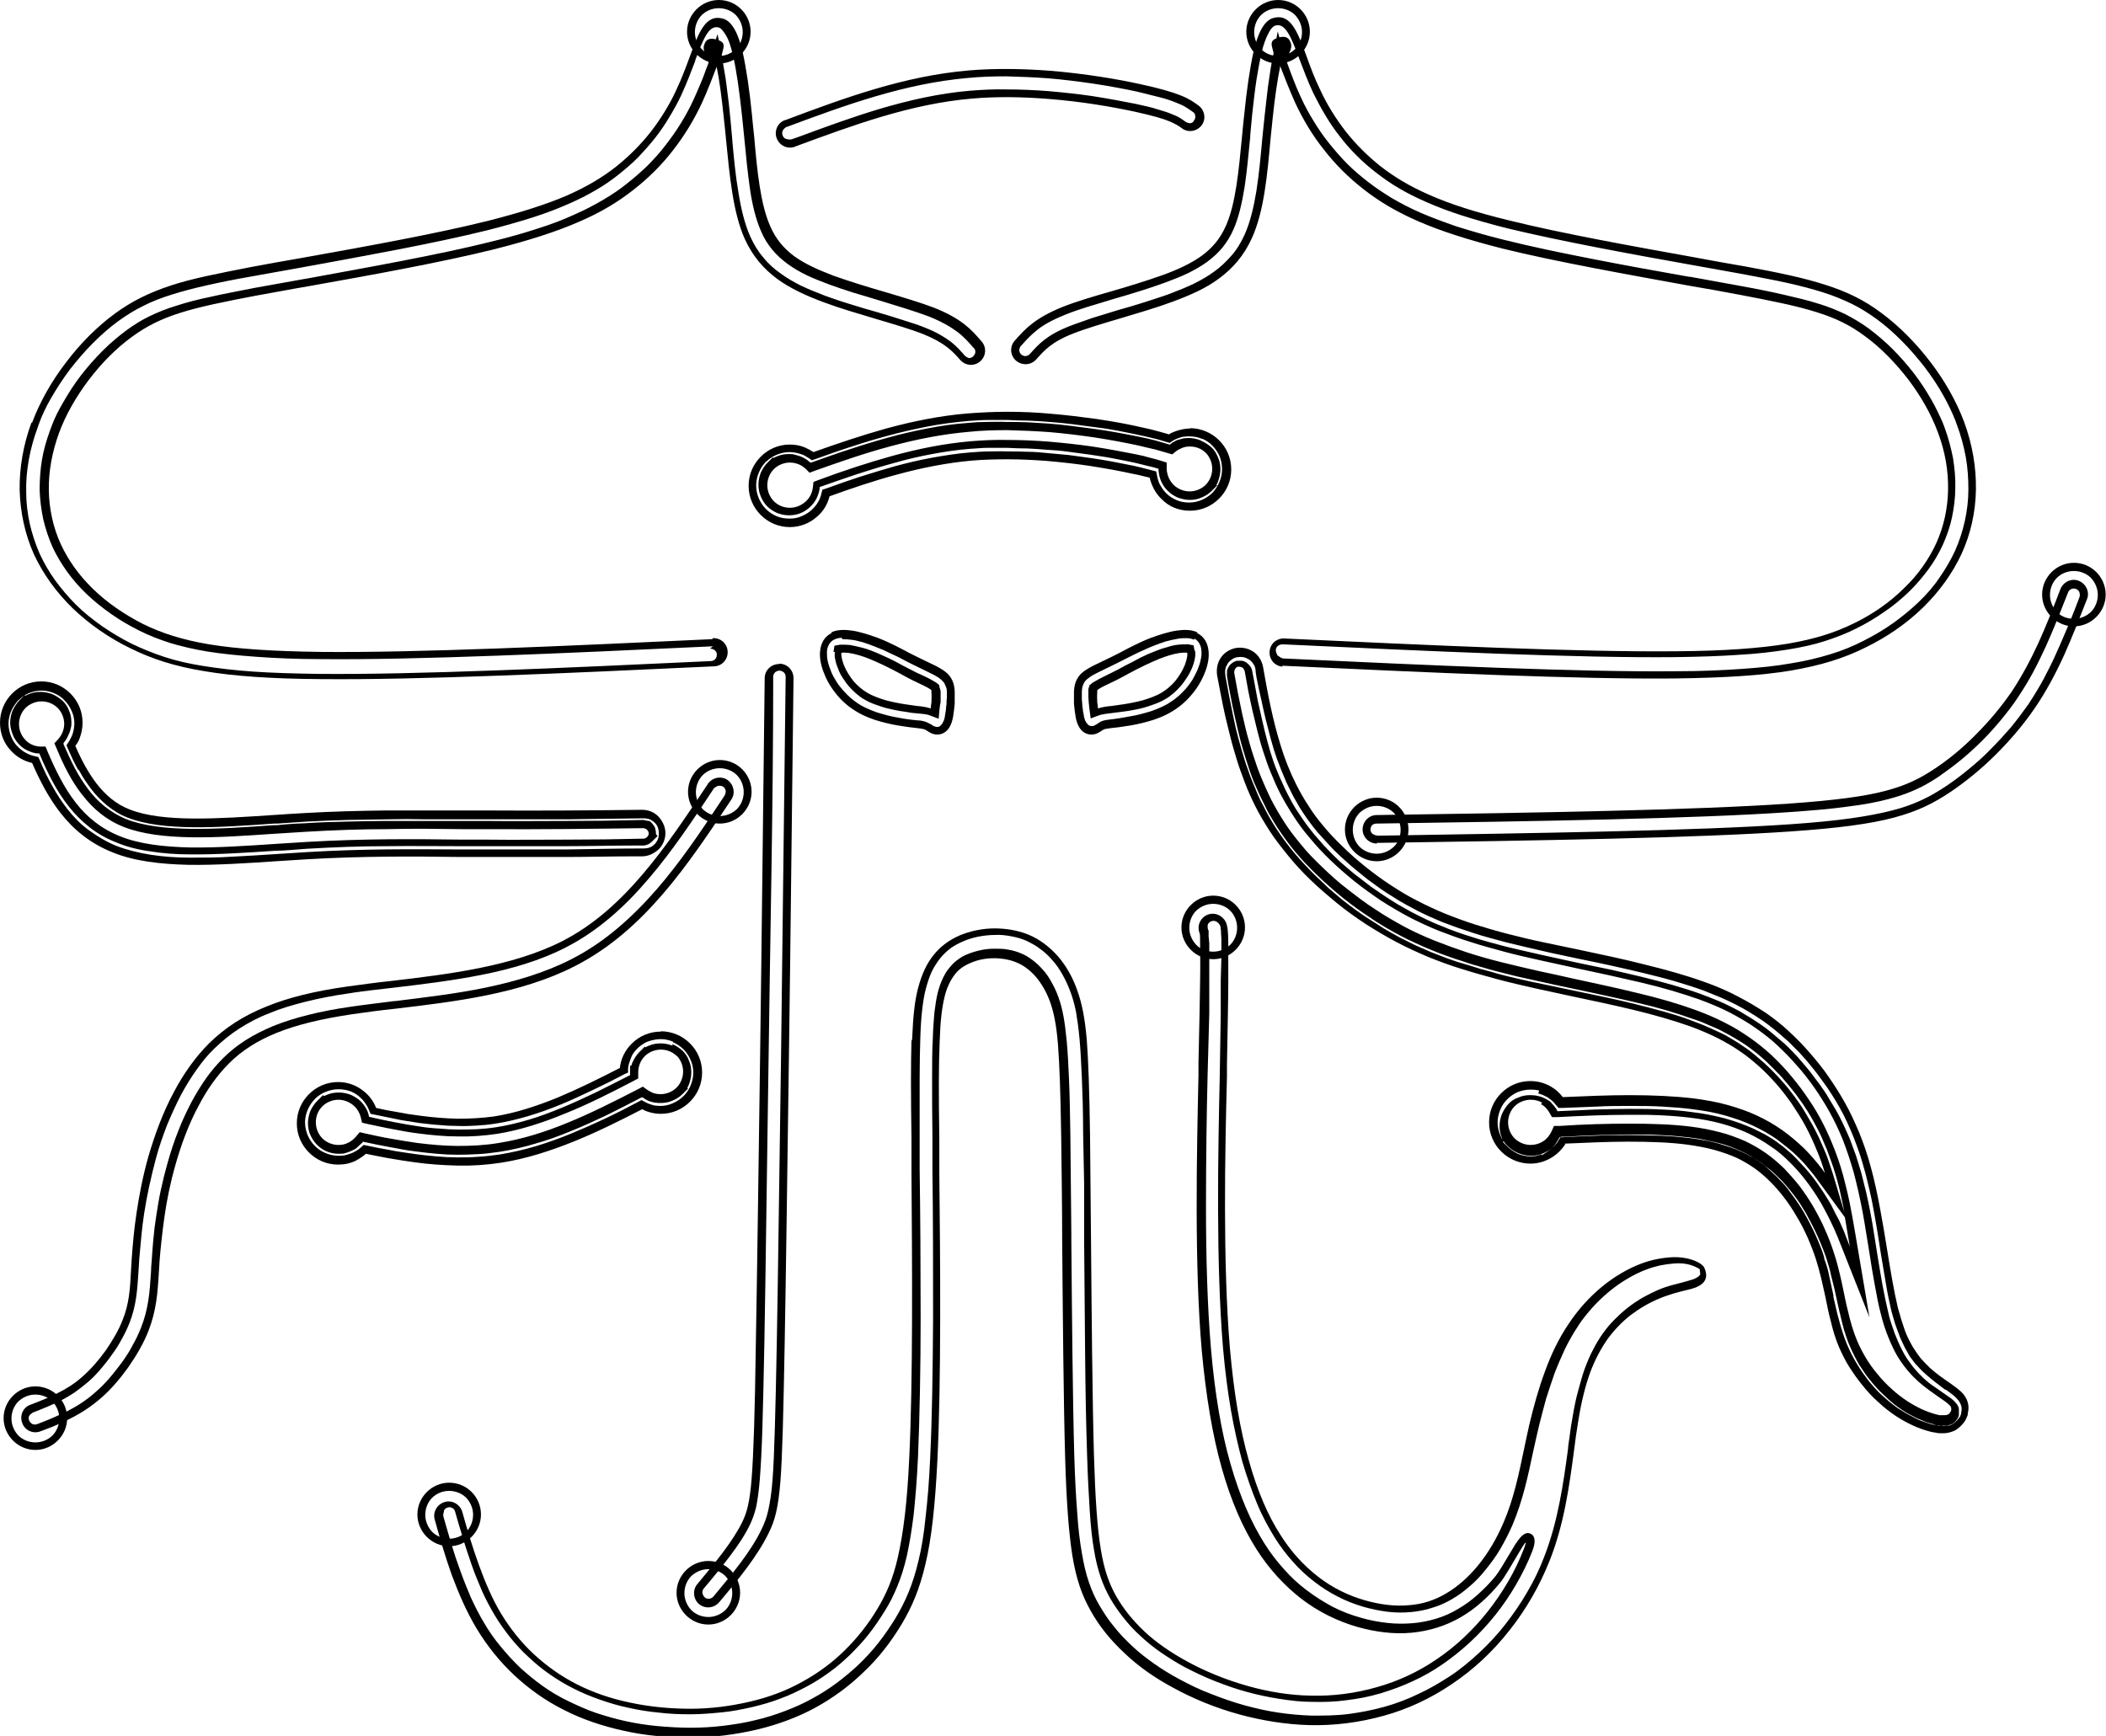 <?xml version="1.0" encoding="UTF-8"?>
<svg id="Camada_1" data-name="Camada 1" xmlns="http://www.w3.org/2000/svg" viewBox="0 0 64.28 52.99">
  <defs>
    <style>
      .cls-1 {
        fill-rule: evenodd;
      }
    </style>
  </defs>
  <g id="Camada_1-2" data-name="Camada_1">
    <g id="_2559505045440" data-name=" 2559505045440">
      <path class="cls-1" d="M27.84,31.73c.03-.72,.08-1.18,.18-1.56,.11-.42,.26-.75,.47-1.01,.22-.28,.49-.47,.81-.61,.32-.13,.68-.21,1.06-.21,.35,0,.71,.06,1.03,.19,.34,.14,.64,.37,.9,.66,.25,.29,.45,.64,.59,1.04,.14,.39,.23,.82,.29,1.5,.05,.64,.08,1.54,.1,2.9,.01,.91,.02,2.03,.03,3.23,.02,2.27,.04,4.79,.09,6.56,.04,1.32,.1,2.22,.21,2.88,.1,.62,.25,1.03,.46,1.41,.22,.39,.51,.75,.87,1.09,.36,.34,.8,.64,1.31,.92,.55,.3,1.18,.56,1.86,.75,.61,.17,1.26,.28,1.9,.29,.68,.02,1.37-.07,2.03-.26,.64-.18,1.25-.46,1.82-.85,.58-.39,1.11-.89,1.56-1.46,.45-.57,.83-1.21,1.09-1.88,.3-.77-.45,.69-.71,1-.35,.43-.76,.8-1.21,1.06-.47,.27-.97,.42-1.5,.47-.54,.05-1.09-.02-1.66-.18-.58-.17-1.18-.45-1.73-.88-.48-.38-.94-.86-1.34-1.49-.42-.66-.78-1.48-1.06-2.48-.28-.99-.48-2.18-.61-3.59-.23-2.63-.15-6.08-.1-8.39v-.38c.03-1.14,.04-1.94,.05-2.5s0-.89,0-1.12c0-.17,0-.27-.01-.33-.07-.16-.04-.35,.09-.48,.17-.17,.44-.17,.61,0,.06,.06,.12,.12,.15,.34,.01,.08,.02,.21,.02,.46,0,.23,0,.57,0,1.14,0,.57-.02,1.37-.04,2.51v.38c-.06,2.28-.13,5.69,.09,8.31,.12,1.36,.31,2.49,.58,3.43,.26,.93,.58,1.67,.96,2.26,.34,.54,.73,.95,1.14,1.27,.46,.36,.95,.59,1.44,.73,.46,.13,.91,.19,1.34,.15,.41-.03,.79-.15,1.14-.36,.36-.21,.68-.5,.97-.85,.32-.39,.58-.84,.78-1.31,.3-.69,.46-1.44,.62-2.21,.06-.27,.11-.54,.17-.79,.13-.54,.28-1.09,.47-1.6,.19-.53,.43-1.03,.73-1.47h0c.29-.44,.63-.81,1-1.12,.4-.33,.82-.57,1.22-.72,.32-.12,.62-.17,.88-.19,.53-.04,.97,.16,1.04,.32,.13,.29,.03,.48-.26,.6-.08,.03-.18,.06-.32,.09-.21,.05-.52,.13-.82,.26-.29,.12-.58,.29-.87,.51-.25,.2-.48,.44-.68,.71-.21,.3-.39,.64-.54,1.04-.15,.42-.27,.91-.36,1.48-.05,.29-.09,.59-.13,.91-.14,1.05-.3,2.24-.75,3.36-.3,.75-.71,1.47-1.22,2.11-.5,.64-1.1,1.2-1.76,1.64-.65,.44-1.34,.76-2.06,.96-.75,.21-1.52,.31-2.29,.29-.72-.02-1.44-.14-2.11-.32-.74-.2-1.44-.49-2.04-.82-.58-.31-1.07-.66-1.48-1.05-.43-.4-.78-.83-1.04-1.3-.26-.46-.44-.95-.56-1.69-.11-.7-.18-1.63-.22-2.99-.05-1.77-.07-4.3-.09-6.58,0-1.18-.02-2.3-.03-3.22-.02-1.31-.05-2.18-.1-2.83-.05-.6-.13-.97-.24-1.28-.11-.3-.26-.56-.44-.77-.17-.19-.36-.34-.58-.43s-.45-.13-.69-.13c-.26,0-.51,.05-.73,.15-.19,.08-.35,.19-.47,.35-.13,.17-.24,.39-.31,.68-.08,.33-.13,.74-.15,1.38-.03,.68-.03,1.6-.01,2.95v1.05c.03,2.7,.06,6.39-.06,8.79-.07,1.39-.18,2.37-.36,3.13-.18,.78-.42,1.33-.73,1.85-.32,.53-.7,1.03-1.16,1.46-.43,.42-.93,.79-1.48,1.09s-1.16,.52-1.79,.67c-.65,.15-1.34,.24-2.02,.24-.69,0-1.38-.06-2.04-.21-.64-.14-1.27-.35-1.83-.64-.56-.28-1.06-.64-1.5-1.05-.46-.43-.84-.91-1.16-1.44-.31-.52-.54-1.06-.75-1.62-.19-.53-.36-1.11-.52-1.69-.07-.23,.07-.47,.3-.54s.47,.07,.54,.3c.15,.54,.31,1.08,.51,1.63,.19,.52,.4,1.02,.67,1.47,.28,.46,.61,.88,1.01,1.25,.38,.35,.81,.66,1.3,.91,.49,.25,1.04,.44,1.62,.56,.6,.13,1.23,.19,1.85,.19,.62,0,1.24-.08,1.83-.22,.56-.13,1.1-.33,1.58-.6,.48-.26,.91-.58,1.28-.94,.4-.39,.74-.82,1.02-1.29,.27-.45,.48-.92,.63-1.6,.16-.71,.28-1.64,.34-2.97,.12-2.4,.09-6.06,.07-8.74v-1.05c-.02-1.36-.02-2.3,0-2.98h0Zm-14.29,14.41s-.03,.09-.02,.14c.08,.28,.16,.56,.25,.86,.08,.27,.17,.54,.27,.81,.1,.28,.21,.55,.32,.81,.12,.26,.25,.52,.4,.77,.15,.26,.32,.5,.51,.73,.19,.23,.39,.45,.6,.65,.22,.2,.45,.39,.69,.56,.24,.17,.49,.32,.76,.45,.27,.13,.55,.26,.84,.36,.3,.1,.61,.19,.93,.26,.32,.07,.65,.12,.97,.15,.34,.03,.68,.05,1.01,.05,.33,0,.67-.02,1-.06,.33-.04,.65-.09,.97-.17,.31-.07,.62-.17,.91-.28,.29-.11,.56-.23,.83-.38,.26-.14,.51-.3,.74-.47,.24-.18,.47-.37,.68-.57,.22-.21,.42-.43,.6-.66,.19-.24,.36-.49,.52-.75,.15-.25,.28-.5,.4-.79,.12-.29,.22-.61,.31-.99,.09-.37,.16-.79,.21-1.3,.06-.51,.11-1.1,.14-1.79,.06-1.2,.08-2.72,.09-4.27,0-1.56,0-3.15-.02-4.5v-1.05c-.01-.67-.01-1.24-.01-1.73,0-.49,0-.89,.02-1.24,.01-.33,.03-.6,.05-.83,.03-.24,.06-.43,.1-.6,.04-.16,.09-.3,.15-.43,.06-.13,.13-.25,.21-.34,.07-.09,.16-.18,.26-.25,.09-.07,.2-.13,.31-.17,.12-.05,.26-.09,.4-.12,.14-.03,.28-.04,.42-.04s.28,0,.41,.03c.13,.02,.26,.06,.38,.11,.13,.05,.24,.12,.36,.21s.21,.18,.31,.29c.1,.11,.19,.24,.27,.39,.08,.14,.15,.29,.21,.46,.06,.17,.11,.35,.15,.57,.04,.21,.07,.47,.1,.77,.03,.32,.05,.71,.07,1.18,.02,.46,.03,1.01,.04,1.67,.01,.87,.02,1.92,.03,3.04v.21c.02,2.28,.04,4.79,.09,6.55,.02,.67,.05,1.24,.09,1.74,.03,.48,.08,.88,.14,1.22,.06,.36,.13,.65,.22,.91,.09,.26,.19,.48,.32,.7,.13,.22,.27,.44,.44,.64,.16,.21,.35,.4,.56,.6,.2,.19,.42,.36,.66,.53,.24,.17,.5,.33,.78,.48,.3,.16,.62,.32,.97,.45,.33,.13,.67,.25,1.03,.35,.34,.09,.68,.17,1.03,.22,.34,.05,.68,.08,1.01,.09,.37,0,.75,0,1.13-.05,.37-.05,.73-.12,1.09-.22,.36-.1,.7-.23,1.03-.39,.33-.15,.65-.34,.96-.54,.32-.21,.62-.46,.9-.72,.29-.27,.56-.56,.8-.87s.47-.64,.67-.99c.2-.34,.37-.69,.51-1.06,.43-1.1,.59-2.27,.73-3.3,0-.11,.05-.35,.06-.47,.02-.15,.04-.3,.07-.45,.05-.3,.1-.57,.17-.82s.13-.49,.21-.71c.08-.21,.16-.41,.26-.59,.09-.18,.2-.36,.31-.51,.1-.14,.22-.28,.34-.4,.13-.13,.26-.25,.4-.36,.14-.11,.29-.21,.44-.3,.16-.09,.32-.17,.48-.24,.16-.07,.32-.12,.47-.16,.15-.04,.28-.07,.38-.1l.17-.05s.08-.02,.11-.04c.09-.04,.14-.08,.16-.12,.01-.03,0-.08-.01-.14v-.03s-.11-.07-.26-.12c-.15-.05-.34-.07-.54-.05-.13,.01-.27,.03-.42,.06-.13,.03-.27,.07-.4,.12-.19,.07-.38,.16-.58,.28-.19,.11-.39,.25-.57,.4-.18,.15-.35,.31-.52,.5-.14,.16-.28,.33-.4,.51l-.03,.05c-.14,.21-.27,.44-.39,.68-.11,.24-.22,.49-.32,.75-.09,.26-.18,.52-.26,.78-.07,.26-.14,.52-.21,.8l-.09,.39-.09,.4c-.08,.38-.16,.76-.26,1.14-.1,.38-.22,.75-.37,1.11-.11,.25-.23,.49-.37,.73-.13,.23-.29,.44-.45,.64-.15,.19-.32,.37-.5,.52-.17,.15-.35,.28-.54,.39-.19,.11-.39,.2-.6,.26-.21,.07-.43,.11-.65,.13-.23,.02-.46,.02-.71-.01-.24-.03-.48-.08-.73-.15-.27-.08-.54-.18-.8-.32-.24-.12-.49-.28-.72-.46-.22-.17-.44-.37-.64-.6-.19-.21-.38-.46-.55-.73-.19-.31-.38-.65-.54-1.04-.16-.38-.31-.81-.45-1.28-.13-.48-.25-1-.35-1.58s-.18-1.21-.24-1.89c-.22-2.61-.15-6.02-.1-8.31l.03-1.87v-1.04s.02-.7,.02-.7c0-.18,0-.32,0-.44,0-.11,0-.21-.01-.28,0-.07,0-.11-.01-.15,0-.07-.02-.12-.04-.14,0-.02-.03-.03-.04-.05-.04-.04-.09-.06-.14-.06-.05,0-.1,.02-.13,.05-.03,.03-.05,.06-.05,.1,0,.04,0,.08,.01,.11l.02,.04v.17s.02,.21,.02,.21v.44c0,.18,0,.41,0,.68v1.03s-.05,1.85-.05,1.85c-.03,1.16-.05,2.6-.05,4.07,0,1.47,.04,2.98,.15,4.29,.06,.7,.14,1.34,.24,1.93,.1,.59,.22,1.13,.36,1.61,.14,.49,.3,.94,.47,1.34,.17,.4,.36,.76,.56,1.08,.19,.3,.39,.56,.6,.79,.22,.25,.45,.46,.69,.64,.25,.19,.52,.36,.78,.5,.29,.15,.58,.26,.87,.34,.27,.08,.54,.13,.81,.16,.26,.03,.52,.03,.77,.01,.25-.02,.5-.07,.73-.14,.23-.07,.46-.17,.67-.3,.21-.12,.4-.26,.59-.43,.19-.17,.38-.36,.55-.57,.09-.11,.28-.43,.44-.7,.21-.36,.4-.68,.61-.6,.15,.06,.19,.23,.07,.54-.13,.34-.3,.68-.49,1.01-.19,.33-.4,.64-.64,.94-.23,.29-.49,.57-.77,.83-.27,.25-.56,.48-.85,.68-.29,.2-.59,.37-.9,.51-.32,.15-.65,.27-.98,.37-.34,.1-.69,.17-1.04,.21-.35,.05-.71,.06-1.07,.05-.33,0-.65-.04-.97-.09-.33-.05-.66-.12-.99-.21-.34-.09-.67-.21-.98-.33-.33-.13-.64-.28-.93-.43-.26-.14-.51-.3-.73-.45-.23-.16-.44-.33-.63-.51-.19-.17-.36-.36-.51-.55-.15-.19-.29-.39-.41-.6-.11-.2-.21-.41-.29-.65-.08-.24-.15-.51-.2-.83-.06-.34-.1-.73-.13-1.21-.03-.47-.06-1.03-.08-1.7-.03-.88-.05-1.96-.06-3.1-.01-1.13-.02-2.33-.03-3.47v-1.72s-.03-1.51-.03-1.51c0-.67-.02-1.24-.04-1.71-.02-.46-.04-.84-.07-1.17-.03-.33-.07-.6-.11-.84-.05-.23-.1-.42-.17-.6-.07-.19-.15-.36-.24-.52-.09-.16-.19-.31-.31-.44-.11-.13-.24-.25-.38-.35-.13-.1-.28-.18-.43-.25-.14-.06-.29-.1-.45-.13-.16-.03-.33-.05-.49-.04-.17,0-.34,.02-.5,.05-.16,.03-.32,.08-.46,.14-.14,.06-.28,.13-.4,.22-.12,.09-.22,.19-.32,.31-.09,.12-.18,.25-.25,.4-.07,.15-.13,.33-.18,.52-.05,.18-.08,.38-.11,.62-.03,.25-.05,.54-.06,.89-.01,.34-.02,.75-.02,1.23,0,.49,0,1.06,0,1.74v1.05c.02,1.34,.03,2.93,.03,4.48,0,1.56-.03,3.08-.08,4.28-.03,.68-.08,1.25-.13,1.74-.06,.5-.13,.91-.21,1.28-.08,.36-.18,.66-.29,.93s-.23,.51-.38,.75c-.15,.24-.31,.48-.49,.71-.17,.22-.37,.43-.57,.63-.2,.19-.41,.38-.64,.54-.22,.16-.45,.31-.7,.44-.25,.13-.51,.26-.79,.36-.28,.11-.57,.19-.86,.26-.31,.07-.61,.13-.92,.16s-.63,.06-.96,.06c-.32,0-.64-.01-.96-.05-.32-.03-.64-.08-.94-.15-.3-.06-.59-.15-.88-.25-.28-.1-.55-.21-.8-.34-.26-.13-.49-.27-.72-.43-.23-.16-.44-.33-.64-.52-.21-.19-.4-.4-.57-.61-.17-.22-.34-.45-.48-.69-.14-.24-.27-.48-.38-.73-.11-.26-.22-.52-.31-.78-.09-.27-.19-.55-.27-.83-.1-.32-.17-.56-.24-.81-.01-.05-.05-.09-.09-.11-.04-.02-.09-.03-.14-.01-.05,.01-.09,.05-.11,.09h0Z"/>
      <path class="cls-1" d="M23.79,20.26c.24,0,.43,.2,.43,.44-.05,4-.09,8-.14,11.54-.05,3.55-.09,6.63-.13,8.78-.04,2.18-.07,3.42-.13,4.2-.07,.84-.17,1.2-.36,1.58-.34,.7-.92,1.41-1.51,2.11-.15,.18-.42,.21-.61,.06-.18-.15-.21-.43-.06-.61,.55-.66,1.1-1.32,1.39-1.93,.13-.28,.21-.56,.27-1.27,.06-.78,.1-2.01,.13-4.14,.04-2.16,.08-5.24,.13-8.78,.05-3.54,.09-7.54,.14-11.54,0-.24,.2-.43,.44-.43h0Zm-.19,.43c0,3.84-.09,7.7-.14,11.55l-.07,4.9c-.02,1.48-.04,2.79-.06,3.87-.02,1.07-.04,1.91-.06,2.58-.02,.68-.05,1.19-.08,1.58-.03,.37-.07,.63-.11,.83-.05,.21-.11,.37-.18,.52-.15,.32-.37,.65-.62,.98-.25,.33-.52,.66-.8,.99-.03,.04-.05,.09-.04,.14s.03,.09,.07,.13,.09,.05,.14,.04c.05,0,.09-.03,.13-.07h0c.58-.7,1.15-1.38,1.47-2.06,.08-.17,.15-.34,.2-.57,.05-.23,.1-.52,.13-.93,.03-.39,.05-.89,.07-1.56,.02-.68,.04-1.54,.06-2.63,.02-1.08,.04-2.39,.06-3.87l.07-4.91,.14-11.54c0-.05-.02-.1-.05-.13s-.08-.05-.13-.06h0c-.05,0-.1,.02-.14,.05-.03,.03-.06,.08-.06,.13h0Z"/>
      <path class="cls-1" d="M42.03,25.75c-.24,0-.44-.19-.44-.43,0-.24,.19-.44,.43-.44h0c4.86-.07,9.71-.15,12.59-.35,1.41-.1,2.32-.22,2.98-.4,.63-.17,1.03-.38,1.44-.65,.44-.29,.88-.65,1.29-1.07,.39-.39,.75-.82,1.07-1.28,.32-.48,.59-.99,.83-1.51,.24-.53,.46-1.09,.67-1.64,.09-.22,.34-.34,.56-.25,.22,.09,.34,.34,.25,.56-.22,.56-.44,1.13-.69,1.69-.26,.57-.55,1.12-.9,1.63-.34,.5-.75,.98-1.18,1.41-.45,.45-.94,.85-1.42,1.17-.48,.32-.96,.57-1.71,.77-.72,.19-1.68,.32-3.14,.42-2.87,.2-7.75,.28-12.64,.35,0,0,0,0,0,0Zm0-.24h.03c4.87-.08,9.74-.15,12.6-.35,.73-.05,1.33-.11,1.83-.18,.5-.07,.91-.15,1.26-.24,.36-.09,.65-.2,.91-.32,.26-.12,.49-.26,.72-.41,.24-.16,.48-.34,.71-.53,.23-.19,.46-.39,.67-.61,.21-.21,.42-.44,.62-.67,.18-.22,.36-.46,.53-.7,.17-.26,.33-.52,.47-.78,.14-.27,.28-.54,.4-.82,.13-.28,.24-.56,.36-.83,.13-.31,.23-.58,.33-.84,.02-.05,.01-.1,0-.15-.02-.05-.06-.08-.1-.1-.05-.02-.1-.02-.15,0-.05,.02-.08,.06-.1,.11h0c-.22,.56-.44,1.12-.68,1.65-.12,.26-.25,.53-.39,.79-.14,.26-.3,.52-.46,.76-.15,.23-.33,.46-.51,.68-.19,.23-.38,.44-.58,.64-.21,.21-.43,.41-.65,.59-.22,.18-.45,.35-.68,.51-.21,.14-.43,.27-.67,.38s-.51,.21-.85,.3c-.34,.09-.74,.17-1.24,.23-.49,.07-1.08,.12-1.79,.17-2.87,.2-7.73,.28-12.59,.35h-.02c-.05,0-.1,.02-.13,.05-.03,.03-.05,.08-.05,.13h0c0,.05,.02,.1,.06,.13s.08,.05,.13,.05h0Z"/>
      <path class="cls-1" d="M21.62,23.91c.14-.19,.42-.23,.6-.09,.18,.14,.23,.4,.1,.59h0c-1.33,2-2.66,4-4.77,5.08-1.65,.85-3.7,1.09-5.47,1.3-.47,.05-.92,.11-1.33,.17-.94,.14-1.69,.32-2.31,.57-.59,.24-1.06,.54-1.45,.93-.36,.36-.67,.8-.92,1.28-.31,.57-.54,1.2-.71,1.8-.16,.56-.27,1.1-.34,1.6-.07,.5-.12,.96-.15,1.36l-.02,.32c-.04,.68-.08,1.19-.32,1.81-.14,.36-.36,.74-.61,1.1-.25,.35-.53,.68-.83,.94-.31,.27-.62,.47-.94,.63-.31,.16-.61,.28-.91,.39-.22,.09-.48-.02-.56-.25-.09-.22,.02-.48,.25-.56,.29-.11,.57-.22,.84-.36,.26-.13,.52-.29,.76-.51,.25-.22,.49-.5,.7-.79,.21-.31,.4-.63,.51-.92,.2-.49,.23-.94,.26-1.54l.02-.33c.03-.42,.07-.9,.15-1.42,.08-.53,.19-1.11,.36-1.71,.19-.65,.44-1.34,.78-1.97,.29-.55,.65-1.06,1.07-1.48,.48-.47,1.04-.84,1.74-1.12,.68-.28,1.5-.48,2.51-.62,.43-.06,.88-.12,1.35-.17,1.7-.2,3.67-.44,5.18-1.21,1.9-.97,3.17-2.88,4.44-4.79v-.02s.02,0,.02,0Zm.32,.07s-.09,.03-.13,.07h-.01c-.64,.97-1.28,1.93-2,2.77-.73,.86-1.55,1.6-2.53,2.1-.77,.4-1.67,.66-2.58,.84-.91,.18-1.83,.29-2.68,.39l-.69,.08c-.21,.03-.42,.05-.65,.09-.5,.07-.95,.16-1.35,.26-.4,.1-.77,.21-1.1,.35-.34,.13-.64,.29-.92,.47-.28,.18-.52,.38-.75,.6-.2,.19-.38,.41-.54,.64-.18,.25-.34,.51-.49,.79-.15,.29-.29,.6-.42,.91-.13,.34-.25,.68-.34,1.02-.08,.3-.15,.59-.21,.87-.06,.28-.11,.55-.15,.81s-.07,.51-.09,.74c-.02,.23-.04,.45-.06,.66l-.02,.33c-.04,.62-.07,1.09-.28,1.62-.06,.15-.14,.32-.23,.48-.09,.17-.19,.33-.31,.49-.11,.16-.24,.32-.36,.46-.12,.14-.25,.27-.38,.38-.13,.11-.26,.21-.4,.31-.14,.09-.27,.17-.41,.24-.28,.14-.57,.26-.86,.37h0s-.09,.06-.11,.1c-.02,.04-.02,.09,0,.14h0c.02,.05,.06,.09,.1,.11,.05,.02,.1,.02,.15,0,.14-.05,.28-.11,.45-.18,.14-.06,.29-.13,.44-.2,.15-.08,.3-.16,.45-.26,.15-.1,.3-.21,.44-.34,.14-.12,.28-.26,.41-.41,.13-.15,.26-.32,.39-.49,.12-.17,.24-.35,.33-.53,.1-.17,.18-.35,.25-.52,.23-.58,.27-1.08,.31-1.73,0-.11,.01-.21,.02-.32,.01-.2,.03-.41,.05-.65,.02-.24,.05-.48,.09-.73,.04-.25,.08-.52,.14-.79,.06-.28,.13-.56,.21-.84,.09-.32,.2-.66,.33-.98,.11-.29,.25-.58,.4-.87,.14-.26,.29-.5,.45-.73,.16-.22,.33-.42,.51-.6,.21-.21,.44-.39,.69-.55,.25-.16,.53-.3,.84-.43,.32-.13,.67-.24,1.07-.34,.39-.1,.82-.18,1.3-.25,.41-.06,.85-.11,1.31-.17h.03c.88-.11,1.84-.22,2.76-.41,.92-.19,1.83-.46,2.63-.87,1.02-.52,1.86-1.28,2.61-2.14,.7-.81,1.32-1.72,1.93-2.65h0l.14-.21s.04-.09,.03-.14-.03-.09-.07-.12c-.04-.03-.09-.04-.14-.03v-.02Z"/>
      <path class="cls-1" d="M21.76,19.48c.24-.01,.44,.17,.45,.41s-.17,.44-.41,.45c-4.52,.21-9.03,.42-12.02,.39-1.51-.01-2.63-.09-3.53-.24-.93-.15-1.62-.38-2.27-.7-.66-.32-1.26-.74-1.77-1.23-.49-.48-.89-1.03-1.17-1.63-.28-.62-.42-1.29-.44-1.97-.01-.68,.11-1.38,.36-2.06H.98c.24-.64,.6-1.27,1.03-1.83,.45-.6,.97-1.11,1.5-1.5,.52-.38,1.05-.64,1.72-.86,.64-.21,1.42-.36,2.44-.56,.42-.08,.98-.18,1.56-.28,1.84-.33,4.02-.72,5.63-1.12,1.03-.26,1.81-.51,2.44-.78,.61-.27,1.08-.55,1.5-.88,.4-.32,.75-.67,1.05-1.05,.31-.4,.58-.83,.79-1.29,.17-.36,.3-.71,.41-1.01,.28-.76,.49-1.32,1.02-1.17,.28,.08,.47,.47,.6,1.03,.11,.5,.21,1.18,.28,1.89,.02,.19,.04,.44,.07,.69,.09,1.04,.19,2.07,.5,2.75,.17,.38,.41,.66,.72,.89,.33,.24,.74,.42,1.21,.6,.48,.17,1.03,.34,1.55,.49,.57,.17,1.11,.33,1.5,.48,.84,.33,1.15,.67,1.44,1.01,.17,.17,.17,.44,0,.61s-.44,.17-.61,0l-.02-.02c-.23-.26-.46-.52-1.13-.79-.38-.15-.89-.3-1.43-.46-.53-.16-1.09-.32-1.6-.51-.54-.2-1.02-.42-1.42-.71-.42-.31-.76-.7-1-1.23-.36-.81-.46-1.92-.57-3.03-.02-.21-.04-.42-.07-.68-.06-.58-.13-1.13-.22-1.56v.03c-.13,.34-.28,.73-.44,1.08-.24,.52-.54,1.01-.89,1.46-.34,.44-.74,.84-1.2,1.2-.47,.37-.99,.69-1.69,.99-.67,.29-1.5,.56-2.57,.83-1.61,.4-3.82,.8-5.68,1.13-.54,.09-1.04,.19-1.56,.28-1,.19-1.74,.34-2.34,.53-.57,.18-1.02,.4-1.47,.73-.47,.34-.93,.8-1.33,1.33-.37,.49-.69,1.04-.9,1.61-.21,.58-.32,1.17-.31,1.75,.01,.57,.13,1.12,.36,1.63,.23,.5,.56,.96,.98,1.37,.44,.43,.97,.79,1.54,1.08,.57,.28,1.19,.48,2.02,.62,.86,.14,1.93,.21,3.39,.23,2.95,.03,7.46-.18,11.97-.39h-.01Zm0,.25h-.03c-4.5,.21-9,.42-11.95,.39-.74,0-1.38-.03-1.94-.07-.56-.04-1.06-.09-1.5-.16-.43-.07-.8-.16-1.14-.26-.34-.11-.65-.23-.95-.38-.3-.15-.59-.32-.86-.51-.27-.19-.52-.39-.75-.61-.22-.21-.42-.44-.6-.69-.17-.24-.32-.49-.44-.75-.12-.27-.21-.55-.28-.84-.06-.29-.1-.59-.11-.89,0-.31,.02-.62,.07-.92,.05-.3,.14-.61,.25-.91l.06-.16h0c.09-.24,.21-.47,.34-.69,.16-.28,.34-.56,.54-.82,.21-.27,.43-.52,.66-.75,.24-.24,.48-.44,.72-.62,.23-.17,.47-.32,.72-.44,.25-.12,.52-.23,.82-.32,.31-.1,.65-.19,1.04-.27,.39-.09,.83-.17,1.33-.27,.49-.09,1.01-.18,1.56-.28h.01c1.85-.34,4.05-.73,5.65-1.13,.53-.13,1-.26,1.42-.4,.42-.13,.78-.27,1.11-.42,.34-.15,.63-.3,.9-.46,.27-.16,.51-.32,.73-.5,.22-.17,.43-.36,.62-.54,.19-.19,.38-.4,.54-.61,.17-.22,.33-.44,.47-.67,.15-.24,.28-.48,.4-.74,.08-.17,.15-.35,.23-.53,.09-.21,.14-.38,.2-.52l.03-.09-.09-.22c-.05-.11-.08-.2-.05-.3,.05-.17,.15-.23,.36-.18l.05-.16,.04,.19c.19,.07,.16,.18,.11,.36,0,.02-.01,.05-.02,.08v.03s.05,.3,.05,.3c.04,.21,.08,.46,.11,.72,.04,.28,.07,.57,.1,.87,.02,.23,.04,.45,.06,.66v.02c.05,.55,.1,1.1,.19,1.61,.08,.5,.19,.96,.36,1.34,.11,.24,.24,.46,.4,.64,.15,.19,.33,.35,.53,.49,.19,.14,.4,.26,.62,.37,.23,.11,.48,.21,.74,.31,.25,.09,.51,.18,.78,.26,.29,.09,.55,.17,.81,.24,.28,.08,.56,.17,.78,.24,.25,.08,.48,.15,.67,.23,.36,.14,.6,.29,.79,.43,.19,.15,.31,.29,.43,.43h0s.09,.07,.13,.07,.1-.02,.13-.06c.04-.04,.06-.09,.06-.13,0-.04-.01-.08-.04-.11l-.03-.03c-.14-.16-.28-.32-.48-.47-.2-.15-.47-.31-.87-.47-.4-.15-.92-.31-1.48-.48h0c-.27-.08-.55-.17-.8-.24-.26-.08-.52-.17-.77-.26-.24-.09-.47-.18-.68-.28-.21-.1-.41-.22-.59-.35-.17-.13-.32-.26-.46-.43-.13-.16-.25-.34-.34-.56-.16-.36-.27-.81-.34-1.3-.07-.48-.12-1-.17-1.52l-.07-.69c-.04-.36-.08-.71-.13-1.05-.05-.31-.09-.58-.15-.81-.06-.27-.13-.49-.23-.64-.07-.11-.13-.19-.2-.21-.31-.09-.48,.37-.72,1v.02c-.06,.15-.12,.31-.19,.49-.07,.18-.15,.36-.23,.54-.11,.24-.24,.47-.38,.7-.13,.22-.28,.44-.44,.64-.16,.2-.33,.39-.51,.58-.18,.18-.38,.35-.58,.51-.21,.17-.44,.33-.7,.48-.25,.15-.53,.29-.85,.43-.32,.14-.68,.28-1.09,.41-.41,.13-.87,.26-1.38,.39-.81,.2-1.76,.4-2.74,.59-.94,.18-1.96,.37-2.9,.54l-1.56,.28c-.52,.09-.96,.18-1.36,.27-.4,.09-.74,.18-1.06,.28-.32,.1-.61,.21-.88,.35-.27,.13-.52,.29-.77,.47-.26,.19-.51,.41-.76,.66-.25,.25-.48,.52-.7,.8-.21,.28-.4,.57-.58,.88-.15,.26-.28,.53-.38,.81l-.03,.09c-.12,.32-.21,.65-.27,.98-.06,.34-.09,.67-.08,.99,0,.33,.04,.66,.11,.97,.07,.31,.17,.61,.3,.91,.13,.28,.29,.56,.47,.81,.19,.26,.41,.52,.64,.75,.24,.24,.51,.45,.79,.65,.29,.2,.59,.38,.91,.54,.31,.15,.63,.28,.99,.4s.76,.21,1.2,.28c.44,.07,.94,.13,1.51,.17,.58,.04,1.24,.06,1.98,.07,2.97,.03,7.48-.18,11.99-.39h.01c.05,0,.1-.03,.13-.06,.03-.03,.05-.08,.05-.14h0c0-.06-.03-.1-.06-.13-.04-.03-.09-.05-.14-.05h-.01Z"/>
      <path class="cls-1" d="M2.3,22.77c.18,.42,.39,.81,.64,1.14,.27,.35,.6,.64,1.02,.8,1.01,.4,2.71,.28,4.37,.17h0c.3-.02,.59-.04,.95-.06,.86-.05,1.69-.07,2.49-.08,.79,0,1.56,0,2.3,0h.75c1.65,.01,3.19,0,4.73-.02h.01s.04,0,.04,0c.2,0,.38,.08,.5,.21s.21,.31,.21,.5-.08,.38-.21,.5-.31,.21-.5,.21h-.22c-.7,0-1.4,.02-2.12,.02-.79,0-1.6,0-2.44,0h-.76c-1.44-.02-2.98-.03-4.69,.07l-.95,.06c-.89,.06-1.8,.12-2.65,.11-.87-.02-1.67-.11-2.33-.38-.68-.27-1.19-.69-1.59-1.2-.36-.46-.63-.98-.87-1.53-.26-.06-.48-.19-.65-.38-.21-.22-.33-.52-.33-.85,0-.34,.14-.66,.37-.89,.23-.23,.54-.37,.89-.37s.66,.14,.89,.37h0c.23,.23,.37,.54,.37,.89,0,.16-.03,.31-.08,.45-.03,.09-.07,.17-.13,.24h0Zm.2,1.48c-.32-.41-.56-.89-.77-1.4l-.07-.16,.12-.13c.05-.06,.1-.13,.13-.21,.03-.08,.05-.16,.05-.25,0-.19-.08-.37-.2-.49s-.3-.2-.49-.2-.37,.08-.49,.2-.2,.3-.2,.49,.07,.35,.18,.47c.11,.13,.28,.21,.46,.22h.17s.07,.17,.07,.17c.24,.56,.5,1.09,.85,1.54,.34,.44,.78,.8,1.36,1.03,.6,.24,1.33,.32,2.14,.34,.82,.01,1.72-.05,2.61-.11l.95-.06c1.71-.1,3.27-.09,4.73-.07h.76c.84,.01,1.65,0,2.44,0,.79,0,1.57-.01,2.34-.03h.02s.07-.02,.09-.05c.03-.03,.05-.07,.05-.11s-.02-.08-.05-.11c-.03-.03-.06-.04-.1-.05h-.02c-1.55,.02-3.11,.04-4.78,.03h-.76c-.74-.01-1.5-.02-2.29,0-.78,0-1.6,.03-2.46,.08-.32,.02-.63,.04-.95,.06h-.01c-1.72,.12-3.47,.24-4.61-.21-.53-.21-.93-.55-1.26-.98h0Zm-.12-.76c-.11-.2-.21-.41-.3-.62l-.05-.12,.07-.11s.04-.06,.05-.09c.02-.03,.03-.07,.05-.1,.02-.06,.04-.12,.05-.18,.01-.06,.02-.12,.02-.18,0-.14-.03-.27-.08-.38-.05-.12-.13-.24-.22-.33h0c-.09-.1-.2-.17-.32-.22-.12-.05-.25-.08-.38-.08s-.27,.03-.39,.08c-.12,.05-.22,.12-.31,.21h-.01c-.09,.11-.17,.22-.22,.34-.05,.12-.08,.25-.08,.38,0,.13,.03,.26,.07,.37,.05,.12,.11,.23,.2,.32,.07,.07,.15,.14,.24,.19s.18,.09,.28,.11l.12,.03,.05,.11c.11,.27,.24,.53,.38,.78,.13,.24,.29,.48,.46,.7,.19,.24,.4,.46,.65,.64s.52,.35,.84,.48c.31,.12,.66,.21,1.04,.27,.38,.06,.79,.09,1.21,.09s.85,0,1.3-.03c.43-.02,.88-.05,1.34-.08l.95-.06c1.67-.1,3.18-.09,4.6-.08h.87s1.24,0,1.24,0h1.2c.78-.01,1.56-.03,2.35-.03,.06,0,.13-.01,.18-.03,.06-.02,.11-.06,.15-.1l.02-.02s.06-.08,.08-.13c.02-.05,.03-.12,.03-.18s-.01-.12-.03-.18c-.02-.06-.06-.11-.1-.15h0s-.09-.08-.15-.1c-.05-.02-.11-.03-.18-.03h-.05c-.77,.01-1.54,.02-2.32,.03-.79,0-1.58,0-2.41,0h-1.88c-.38-.01-.77-.01-1.17,0s-.8,.01-1.22,.02c-.41,.01-.83,.03-1.26,.05-.31,.02-.59,.04-.87,.06h-.1c-1.69,.12-3.4,.24-4.47-.18-.24-.09-.44-.22-.63-.37-.18-.15-.35-.32-.49-.51-.13-.17-.26-.36-.37-.57h0Zm-.09-.03c.12,.23,.26,.44,.4,.63,.15,.2,.32,.38,.51,.53,.19,.15,.4,.28,.64,.38,1.08,.43,2.81,.31,4.5,.19h.11c.28-.03,.55-.05,.86-.06,.42-.03,.85-.04,1.27-.05,.41-.01,.81-.02,1.21-.02,.78,0,1.53,0,2.25,0h.79c.84,.01,1.64,0,2.43,0,.79,0,1.56-.01,2.34-.03h.04s.09,.02,.14,.03h.02s.03,0,.03,0l.07,.07s.07,.08,.09,.13h0s.03,.1,.03,.15v.05s.05,.06,.05,.06l-.17,.17s-.07,.06-.11,.08c-.04,.02-.08,.03-.13,.04-.08,0-.17,0-.26,0-.71,0-1.41,.02-2.13,.02h-1.2c-.41,0-.82,0-1.24,0-.27,0-.53,0-.8,0-.72,0-1.46-.01-2.23,0-.78,0-1.59,.03-2.45,.08-.3,.02-.66,.06-.95,.06-.89,.06-1.79,.12-2.62,.11-.42,0-.81-.03-1.18-.09-.38-.05-.73-.14-1.04-.27-.31-.12-.59-.28-.83-.47-.24-.19-.45-.4-.63-.63-.19-.24-.35-.49-.5-.77-.14-.26-.27-.54-.39-.83v-.02s-.03,0-.03,0c-.12,0-.23-.04-.34-.09-.11-.05-.2-.12-.28-.21-.08-.09-.14-.19-.18-.3-.04-.11-.07-.22-.07-.34,0-.13,.03-.25,.07-.36,.05-.11,.12-.22,.2-.31l.17-.17,.02,.02s.07-.04,.11-.05c.11-.05,.23-.07,.36-.07s.25,.03,.36,.07c.11,.05,.22,.12,.31,.2,.09,.09,.16,.19,.2,.31,.05,.11,.07,.23,.07,.36,0,.05,0,.11-.02,.17-.01,.06-.03,.11-.05,.16-.02,.05-.05,.1-.07,.15-.03,.05-.06,.09-.1,.14v.02s0,.02,0,.02c.11,.25,.22,.49,.34,.72h0Z"/>
      <path class="cls-1" d="M39.16,20.35c-.24-.01-.42-.21-.41-.45,.01-.24,.21-.42,.45-.41,4.51,.21,9.02,.42,11.97,.39,1.46-.01,2.54-.09,3.39-.23,.83-.14,1.45-.34,2.02-.62,.58-.28,1.11-.65,1.54-1.08,.42-.4,.75-.87,.98-1.37,.23-.51,.35-1.06,.36-1.63,.01-.58-.09-1.17-.31-1.75h0c-.21-.57-.53-1.12-.9-1.61-.4-.52-.86-.99-1.33-1.33-.44-.33-.89-.55-1.47-.73-.6-.19-1.34-.34-2.34-.53-.52-.1-1.03-.19-1.56-.28-1.86-.34-4.06-.73-5.68-1.13-1.07-.27-1.9-.54-2.57-.83-.69-.3-1.22-.62-1.69-.99-.46-.36-.86-.76-1.2-1.2-.36-.45-.65-.94-.89-1.46-.16-.36-.31-.74-.44-1.08v-.03c-.09,.43-.17,.99-.23,1.56-.03,.27-.05,.48-.07,.68-.1,1.11-.2,2.22-.57,3.03-.24,.53-.58,.92-1,1.23-.4,.3-.88,.51-1.42,.71-.51,.19-1.07,.35-1.6,.51-.54,.16-1.05,.31-1.43,.46-.67,.26-.9,.53-1.13,.79l-.02,.02c-.17,.17-.44,.17-.62,0-.17-.17-.17-.44,0-.61,.3-.34,.6-.67,1.44-1.01,.4-.16,.94-.32,1.5-.48,.52-.15,1.07-.32,1.55-.49,.47-.17,.88-.36,1.21-.6,.31-.23,.55-.51,.72-.89,.31-.68,.4-1.72,.5-2.75,.02-.25,.05-.5,.07-.69,.07-.71,.17-1.39,.28-1.89,.13-.56,.32-.95,.6-1.03,.53-.15,.74,.41,1.02,1.17,.11,.31,.24,.66,.41,1.01,.21,.46,.48,.89,.79,1.29,.3,.38,.65,.73,1.05,1.05,.41,.32,.88,.61,1.5,.88,.63,.28,1.41,.53,2.44,.78,1.61,.4,3.79,.79,5.62,1.12,.59,.11,1.14,.21,1.56,.28,1.03,.19,1.8,.35,2.45,.56,.67,.21,1.2,.47,1.72,.86,.53,.39,1.05,.91,1.5,1.5,.43,.56,.79,1.19,1.03,1.83h0c.25,.68,.37,1.38,.36,2.06-.01,.69-.16,1.36-.44,1.97-.28,.6-.68,1.15-1.17,1.63-.5,.49-1.11,.91-1.77,1.23-.64,.32-1.34,.54-2.27,.7-.9,.15-2.02,.22-3.53,.24-2.99,.03-7.5-.18-12.02-.39h.01Zm-.12-.31s.08,.06,.13,.06h0c4.51,.21,9.02,.42,12,.39,.75,0,1.4-.03,1.98-.07,.57-.04,1.07-.09,1.51-.17,.45-.07,.85-.17,1.21-.28,.36-.11,.68-.24,.99-.4,.32-.16,.63-.34,.91-.54,.28-.2,.55-.42,.79-.65,.24-.23,.46-.48,.64-.75,.18-.26,.34-.53,.47-.81,.13-.29,.23-.6,.3-.91,.07-.32,.11-.64,.11-.97,0-.32-.02-.66-.08-.99-.06-.33-.15-.66-.27-.98l-.05-.14c-.1-.25-.22-.5-.36-.75-.17-.31-.37-.6-.58-.88-.22-.28-.45-.55-.7-.8-.25-.25-.5-.47-.76-.66-.25-.18-.5-.34-.77-.47-.27-.13-.56-.25-.88-.35-.32-.1-.66-.19-1.06-.28s-.85-.17-1.36-.27l-1.56-.28c-1.85-.33-4.03-.73-5.64-1.12-.52-.13-.97-.26-1.38-.39-.41-.13-.77-.27-1.09-.41-.32-.14-.6-.28-.85-.43-.26-.15-.48-.31-.7-.48-.21-.16-.4-.33-.58-.51-.19-.19-.36-.38-.51-.58-.16-.2-.31-.42-.44-.64-.14-.23-.26-.46-.38-.7-.17-.36-.3-.72-.42-1.03h0c-.24-.64-.42-1.11-.73-1.02-.07,.02-.14,.09-.2,.21-.09,.16-.17,.38-.23,.64-.05,.23-.1,.5-.15,.81-.05,.33-.09,.69-.13,1.05-.02,.2-.04,.42-.06,.64v.05c-.05,.52-.1,1.04-.17,1.52-.08,.49-.18,.94-.34,1.3-.09,.21-.21,.4-.34,.56-.13,.16-.29,.3-.46,.43-.18,.13-.37,.24-.59,.35-.21,.1-.44,.19-.68,.28-.25,.09-.51,.18-.77,.26-.25,.08-.52,.16-.8,.24h0c-.56,.17-1.09,.32-1.48,.48-.4,.16-.67,.31-.87,.47s-.34,.31-.48,.47l-.03,.03s-.04,.07-.04,.11c0,.05,.02,.1,.05,.13,.04,.04,.09,.06,.13,.06,.05,0,.09-.02,.13-.05l.02-.02c.25-.28,.5-.57,1.22-.85,.2-.08,.43-.15,.67-.24,.22-.07,.49-.15,.78-.24,.26-.07,.52-.15,.81-.24,.27-.09,.54-.17,.78-.26,.26-.1,.51-.2,.74-.31,.22-.11,.43-.23,.62-.37,.2-.14,.37-.31,.53-.49s.29-.4,.4-.64c.17-.38,.28-.85,.36-1.34,.08-.51,.13-1.06,.18-1.61l.07-.68c.03-.3,.07-.59,.1-.87,.04-.26,.07-.51,.11-.72l.06-.3v-.03s-.01-.06-.02-.08c-.05-.18-.08-.29,.11-.36l.04-.21,.05,.18c.2-.05,.3,.02,.35,.18,.03,.11,0,.19-.05,.3l-.09,.22s.02,.07,.03,.09c.12,.33,.26,.71,.42,1.05,.12,.26,.25,.5,.4,.74,.14,.23,.3,.46,.47,.67,.17,.21,.35,.42,.54,.61,.19,.19,.4,.37,.62,.54,.23,.18,.47,.34,.73,.5,.27,.16,.56,.31,.9,.46,.33,.14,.7,.28,1.11,.42,.42,.13,.89,.27,1.42,.4,.8,.2,1.75,.4,2.73,.59,1.02,.2,2.02,.38,2.93,.54h.03c.54,.1,1.05,.19,1.54,.28,.5,.09,.94,.18,1.33,.27,.39,.09,.73,.17,1.04,.27,.3,.09,.57,.2,.82,.32,.25,.13,.49,.27,.72,.44,.24,.18,.49,.39,.72,.62,.23,.23,.45,.48,.66,.75,.2,.26,.38,.54,.54,.82,.13,.23,.24,.46,.34,.69h0l.06,.16c.11,.3,.19,.61,.25,.91,.05,.31,.08,.62,.07,.92,0,.3-.04,.6-.1,.89s-.16,.57-.28,.84c-.12,.26-.27,.52-.44,.75-.18,.24-.38,.48-.6,.69-.23,.22-.48,.43-.75,.61-.27,.19-.56,.36-.86,.51-.3,.15-.61,.27-.95,.38s-.71,.19-1.14,.26c-.44,.07-.93,.13-1.5,.16-.56,.04-1.2,.06-1.94,.07-2.95,.03-7.45-.18-11.95-.39h-.03c-.05,0-.1,.02-.14,.05-.03,.03-.06,.07-.06,.12h0c0,.06,.02,.11,.05,.15h-.02Z"/>
      <path class="cls-1" d="M24.26,4.48c-.22,.08-.46-.03-.55-.25-.09-.22,.02-.48,.24-.56h.01c1.81-.68,3.63-1.35,5.61-1.52,.83-.07,1.69-.05,2.48,.01,1.09,.09,2.08,.26,2.76,.41,.6,.13,.97,.24,1.22,.34,.28,.11,.41,.21,.55,.31,.19,.14,.24,.41,.1,.6-.14,.19-.41,.24-.6,.1-.09-.07-.19-.13-.37-.21-.21-.09-.53-.18-1.07-.3-.65-.14-1.6-.31-2.64-.39-.75-.06-1.56-.08-2.34-.01-1.86,.16-3.62,.81-5.38,1.46h0Zm-.23-.23s.09,.02,.14,0l.2-.07c.81-.3,1.63-.6,2.46-.85,.91-.27,1.83-.48,2.77-.56,.37-.03,.75-.05,1.14-.04,.43,0,.85,.02,1.24,.05,.47,.04,.92,.09,1.34,.15,.52,.08,.98,.17,1.34,.24,.28,.06,.5,.11,.68,.17,.18,.05,.33,.1,.44,.15,.11,.04,.19,.08,.25,.12,.06,.04,.11,.07,.16,.11h0s.09,.05,.14,.04c.04,0,.09-.03,.11-.07v-.02s.02-.01,.02-.01c.02-.04,.03-.08,.02-.13,0-.05-.03-.09-.08-.12-.07-.05-.13-.09-.21-.14-.08-.05-.17-.09-.3-.14-.12-.05-.26-.1-.45-.15-.19-.05-.43-.11-.72-.18-.37-.08-.84-.17-1.37-.25-.42-.06-.88-.12-1.36-.16-.42-.03-.85-.05-1.28-.06-.38,0-.77,.01-1.17,.05-1.94,.17-3.74,.83-5.54,1.5h-.01s-.08,.06-.1,.11c-.02,.05-.02,.1,0,.15,.02,.05,.06,.09,.1,.1h0Z"/>
      <path class="cls-1" d="M25.36,19.31c.19-.1,.44-.09,.65-.06,.26,.04,.53,.13,.78,.22,.34,.13,.66,.3,.98,.47l.22,.11c.11,.05,.22,.11,.33,.16,.15,.07,.3,.14,.44,.23,.11,.07,.21,.15,.28,.28,.07,.12,.09,.24,.1,.38,0,.13,0,.26,0,.38-.01,.13-.03,.27-.05,.4-.02,.11-.05,.22-.11,.32-.09,.15-.24,.24-.42,.22-.1-.01-.17-.05-.26-.11-.03-.02-.06-.04-.1-.05-.07-.02-.18-.03-.25-.04-.13-.01-.25-.03-.38-.05-.23-.03-.46-.08-.68-.14-.26-.07-.52-.17-.75-.31-.22-.13-.42-.3-.58-.49s-.31-.42-.4-.66c-.09-.21-.15-.46-.13-.68,.02-.25,.13-.46,.36-.57h0Zm.32,.61v.02c-.01,.11,.04,.26,.08,.37,.07,.17,.17,.33,.29,.48,.12,.14,.26,.26,.41,.35,.18,.11,.39,.18,.59,.24,.19,.05,.39,.09,.59,.12,.12,.02,.23,.03,.35,.05,.13,.01,.27,.03,.4,.07h.02c0-.06,.01-.12,.02-.18,0-.09,.01-.19,0-.29,0-.02,0-.06,0-.08,0,0-.04-.03-.05-.04-.11-.07-.25-.13-.37-.19-.11-.05-.23-.11-.34-.17l-.22-.12c-.3-.16-.6-.31-.92-.44-.2-.08-.42-.15-.63-.18-.04,0-.16-.02-.22,0h0Zm.01-.45c-.08,0-.16,.02-.22,.05-.07,.03-.12,.08-.16,.14-.04,.07-.07,.15-.07,.24,0,.08,0,.17,.02,.26,.02,.11,.06,.22,.1,.32,.04,.11,.1,.21,.16,.31,.06,.1,.13,.19,.21,.28s.16,.17,.25,.25c.09,.07,.18,.14,.28,.2,.1,.06,.21,.11,.33,.16,.12,.05,.24,.09,.36,.12,.11,.03,.21,.06,.32,.08,.1,.02,.21,.04,.33,.06,.14,.02,.27,.04,.41,.05,.08,0,.18,.02,.26,.05h0c.05,.02,.1,.05,.14,.07h.01s.06,.05,.09,.06c.02,0,.04,.01,.06,.02,.04,0,.07,0,.1-.01,.03-.02,.06-.05,.09-.09,.02-.03,.03-.07,.05-.1,.01-.04,.03-.09,.03-.13,.01-.06,.02-.12,.03-.18,0-.05,.01-.12,.02-.19,0-.07,0-.13,.01-.18,0-.06,0-.11,0-.17,0-.05,0-.11-.02-.15-.01-.04-.03-.08-.05-.12-.02-.04-.05-.07-.08-.1-.03-.03-.07-.06-.11-.09-.11-.07-.24-.13-.36-.19l-.39-.19-.22-.11c-.16-.09-.32-.17-.48-.24-.16-.08-.32-.15-.48-.21-.12-.05-.24-.09-.36-.13-.12-.03-.24-.07-.36-.08-.09-.01-.19-.02-.28-.02h0Zm-.25,.43l.03-.19,.17-.03s.09,0,.15,0c.07,0,.13,.01,.16,.01,.11,.02,.24,.05,.36,.08,.12,.03,.23,.07,.33,.11,.16,.06,.32,.14,.48,.21,.15,.07,.3,.15,.46,.24l.39,.2,.24,.11c.11,.05,.22,.11,.32,.17l.05,.03s.04,.03,.06,.05l.03,.03v.04s.04,.11,.04,.15h0c0,.06,0,.12,0,.17,0,.06,0,.11,0,.16-.03,.09-.05,.41-.06,.5l-.29-.11c-.09-.03-.21-.04-.32-.05l-.21-.02-.18-.03c-.1-.01-.2-.03-.31-.05-.11-.02-.21-.05-.31-.07-.11-.03-.21-.07-.33-.11-.11-.04-.22-.09-.32-.15-.09-.05-.17-.11-.25-.18-.08-.07-.15-.14-.22-.22-.07-.08-.13-.17-.19-.26-.06-.09-.11-.19-.14-.28-.03-.07-.06-.15-.08-.25-.02-.08-.03-.16-.02-.24h0s0-.02,0-.02Z"/>
      <path class="cls-1" d="M20.17,31.48c.34,0,.66,.14,.89,.37h0c.23,.23,.37,.54,.37,.89s-.14,.66-.37,.89c-.23,.23-.54,.37-.89,.37-.13,0-.26-.02-.38-.06-.07-.02-.13-.05-.19-.08-.68,.35-1.36,.69-2.05,.97-.74,.3-1.48,.54-2.24,.66-.45,.07-.89,.1-1.34,.09s-.88-.04-1.31-.1c-.28-.04-.56-.08-.83-.13-.23-.04-.45-.09-.66-.13-.09,.08-.2,.15-.31,.21-.16,.08-.34,.12-.54,.12-.35,0-.66-.14-.89-.37s-.37-.54-.37-.89,.14-.66,.37-.89c.23-.23,.54-.37,.89-.37,.29,0,.56,.1,.77,.27,.17,.13,.31,.31,.39,.52,.21,.05,.42,.09,.61,.12,.25,.05,.5,.09,.75,.12,.38,.05,.75,.08,1.13,.09,.37,0,.74-.02,1.11-.07,.64-.1,1.29-.31,1.95-.58,.62-.26,1.25-.57,1.89-.9,.03-.29,.16-.54,.36-.74,.23-.23,.54-.37,.89-.37h0Zm.49,.76c-.13-.13-.3-.2-.49-.2s-.37,.08-.49,.2-.2,.3-.2,.49c0,.07,0,.13,0,.19l-.15,.08c-.69,.36-1.38,.71-2.08,.99-.7,.29-1.39,.51-2.07,.62-.4,.06-.81,.09-1.21,.08-.4,0-.8-.04-1.19-.09-.26-.03-.52-.08-.78-.13-.28-.05-.53-.11-.78-.16l-.17-.04-.04-.17c-.04-.15-.13-.29-.25-.38-.12-.09-.27-.15-.43-.15-.19,0-.37,.08-.49,.2-.13,.13-.2,.3-.2,.49s.08,.37,.2,.49,.3,.2,.49,.2c.11,0,.21-.02,.3-.07,.09-.04,.17-.11,.24-.19l.11-.13,.17,.04c.28,.06,.54,.12,.79,.16,.27,.05,.53,.09,.8,.13,.41,.05,.83,.09,1.24,.09,.41,0,.83-.02,1.24-.09,.7-.11,1.41-.33,2.11-.62,.71-.29,1.42-.65,2.14-1.02l.15-.08,.14,.1c.06,.04,.12,.07,.19,.1,.07,.02,.14,.03,.21,.03,.19,0,.37-.08,.49-.2s.2-.3,.2-.49-.08-.37-.2-.49h0Zm-.11-.44c-.12-.05-.25-.08-.38-.08s-.27,.03-.39,.07c-.11,.04-.2,.11-.29,.18l-.04,.04c-.08,.08-.15,.17-.19,.28s-.08,.21-.09,.32v.13s-.13,.06-.13,.06c-.32,.17-.64,.33-.96,.48-.32,.15-.63,.3-.95,.43-.34,.14-.67,.26-1.01,.36-.34,.1-.67,.18-1,.23-.19,.03-.39,.05-.58,.06-.19,.01-.38,.02-.58,.01-.2,0-.39-.01-.58-.03-.19-.01-.38-.04-.58-.06-.13-.02-.26-.04-.38-.06-.13-.02-.26-.04-.38-.07l-.29-.06-.44-.09-.05-.12c-.03-.08-.08-.16-.13-.23-.05-.07-.11-.13-.18-.19-.09-.07-.19-.13-.29-.16-.1-.03-.21-.05-.33-.05-.14,0-.27,.03-.39,.08-.11,.04-.21,.11-.29,.18l-.04,.04c-.09,.09-.17,.21-.22,.33-.05,.12-.08,.25-.08,.38s.03,.27,.08,.39c.05,.12,.13,.24,.22,.33,.09,.09,.2,.17,.33,.22,.12,.05,.25,.08,.39,.08,.08,0,.15,0,.22-.02,.07-.02,.14-.04,.21-.07,.05-.02,.09-.05,.13-.07,.05-.03,.09-.06,.12-.09l.09-.08,.44,.09,.33,.06c.13,.03,.27,.05,.4,.07,.13,.02,.27,.04,.41,.06,.21,.03,.42,.05,.64,.07,.22,.02,.44,.03,.64,.03,.21,0,.43,0,.65-.02,.22-.01,.44-.04,.65-.07,.36-.06,.72-.14,1.09-.25,.36-.11,.73-.24,1.09-.39,.34-.14,.68-.29,1.02-.45,.34-.16,.67-.33,1.01-.51l.11-.06,.11,.06,.08,.04,.08,.03c.05,.02,.1,.03,.15,.04,.05,0,.1,.01,.15,.01,.14,0,.27-.03,.38-.08,.12-.05,.24-.13,.33-.22l.04-.04c.07-.08,.14-.18,.18-.29,.05-.12,.08-.25,.08-.39s-.03-.27-.08-.38c-.05-.12-.13-.24-.22-.33h0c-.09-.09-.21-.17-.33-.22h0Zm-.03,.07c.11,.05,.22,.12,.31,.2,.09,.09,.16,.19,.2,.31,.05,.11,.07,.23,.07,.36s-.03,.25-.07,.36c-.02,.04-.03,.07-.05,.11l.02,.02-.17,.17c-.09,.09-.19,.15-.31,.2-.11,.05-.23,.07-.36,.07-.05,0-.09,0-.15-.01-.05,0-.09-.02-.14-.03-.05-.01-.09-.03-.13-.05-.04-.02-.08-.05-.12-.08h-.02s-.02,0-.02,0c-.36,.19-.72,.37-1.08,.55-.36,.17-.73,.34-1.08,.48-.36,.15-.72,.28-1.08,.38-.36,.11-.72,.19-1.09,.25-.22,.03-.43,.06-.64,.07-.21,.01-.42,.02-.64,.02-.22,0-.43-.01-.64-.03-.21-.02-.42-.04-.63-.07-.26-.03-.52-.08-.78-.13l-.42-.08-.43-.09v.02c-.06,.05-.11,.1-.16,.15s-.11,.08-.18,.11c-.06,.03-.13,.05-.19,.07s-.14,.02-.21,.02c-.26,0-.5-.11-.66-.28-.09-.09-.15-.19-.2-.3-.05-.11-.07-.24-.07-.36s.03-.25,.07-.36c.05-.11,.12-.22,.2-.3l.19-.19,.03,.03s.06-.03,.09-.04c.11-.05,.24-.07,.36-.07,.11,0,.21,.02,.31,.05,.1,.03,.19,.09,.28,.15,.08,.06,.15,.14,.21,.23s.1,.18,.12,.29v.02s.4,.09,.4,.09l.4,.08c.13,.02,.26,.05,.38,.07,.13,.02,.26,.04,.38,.06,.19,.03,.38,.05,.58,.06,.2,.02,.4,.03,.58,.03,.19,0,.39,0,.58-.01,.19-.01,.39-.03,.58-.06,.33-.05,.66-.13,1-.23,.34-.1,.68-.23,1.02-.37,.34-.14,.68-.3,1.02-.46,.34-.17,.68-.34,1.03-.52h.02s0-.3,0-.3h.04s.02-.08,.04-.11c.05-.11,.12-.22,.2-.3l.17-.17,.02,.02s.07-.04,.11-.05c.11-.05,.24-.07,.36-.07s.25,.03,.36,.07h0Z"/>
      <path class="cls-1" d="M1.08,42.32c.54,0,.97,.44,.97,.97s-.44,.97-.97,.97-.97-.44-.97-.97,.44-.97,.97-.97Zm.52,.46c-.13-.13-.32-.21-.52-.21s-.38,.08-.52,.21c-.13,.13-.21,.32-.21,.52s.08,.38,.21,.52c.13,.13,.32,.21,.52,.21s.39-.08,.52-.21c.13-.13,.21-.32,.21-.52s-.08-.38-.21-.52Z"/>
      <path class="cls-1" d="M13.71,45.26c.54,0,.97,.44,.97,.97s-.44,.97-.97,.97-.97-.44-.97-.97,.44-.97,.97-.97Zm.52,.46c-.13-.13-.32-.21-.52-.21s-.39,.08-.52,.21c-.13,.13-.21,.32-.21,.52s.08,.38,.21,.52c.13,.13,.32,.21,.52,.21s.39-.08,.52-.21c.13-.13,.21-.32,.21-.52s-.08-.38-.21-.52h0Z"/>
      <path class="cls-1" d="M21.97,23.2c.54,0,.97,.44,.97,.97s-.44,.97-.97,.97-.97-.44-.97-.97,.44-.97,.97-.97Zm.52,.46c-.13-.13-.32-.21-.52-.21s-.39,.08-.52,.21-.21,.32-.21,.52,.08,.39,.21,.52,.32,.21,.52,.21,.38-.08,.52-.21c.13-.13,.21-.32,.21-.52s-.08-.39-.21-.52h0Z"/>
      <path class="cls-1" d="M21.62,47.65c.54,0,.97,.44,.97,.97s-.44,.97-.97,.97-.97-.44-.97-.97,.44-.97,.97-.97Zm.52,.46c-.13-.13-.32-.21-.52-.21s-.38,.08-.52,.21c-.13,.13-.21,.32-.21,.52s.08,.38,.21,.52c.13,.13,.32,.21,.52,.21s.38-.08,.52-.21c.13-.13,.21-.32,.21-.52s-.08-.38-.21-.52Z"/>
      <path class="cls-1" d="M37.03,27.34c.54,0,.97,.44,.97,.97s-.44,.97-.97,.97-.97-.44-.97-.97,.44-.97,.97-.97Zm.52,.46c-.13-.13-.32-.21-.52-.21s-.38,.08-.52,.21c-.13,.13-.21,.32-.21,.52s.08,.38,.21,.52,.32,.21,.52,.21,.38-.08,.52-.21c.13-.13,.21-.32,.21-.52s-.08-.39-.21-.52Z"/>
      <path class="cls-1" d="M47.78,34.92c-.1,.16-.23,.29-.38,.39-.2,.13-.43,.21-.69,.21-.34,0-.66-.14-.89-.37-.23-.23-.37-.54-.37-.89s.14-.66,.37-.89,.54-.37,.89-.37c.23,0,.44,.06,.63,.17,.14,.08,.26,.19,.36,.32,.7-.03,1.38-.06,2.04-.06,.71,0,1.37,.03,1.96,.1,.37,.05,.71,.11,1.03,.2,.32,.09,.61,.19,.89,.32,.28,.13,.54,.28,.78,.45s.46,.36,.67,.56c.19,.19,.37,.4,.54,.62l.09,.13c-.07-.24-.15-.47-.24-.68-.11-.27-.23-.53-.36-.77-.13-.24-.28-.47-.42-.68-.15-.21-.3-.41-.47-.6-.16-.18-.33-.36-.51-.52-.18-.16-.37-.32-.58-.46-.21-.15-.44-.28-.69-.41-.26-.13-.54-.25-.84-.36-.51-.18-1.1-.35-1.72-.5-.62-.15-1.29-.29-1.95-.43h0c-.28-.06-.55-.12-1.06-.23-.4-.09-.79-.18-1.16-.28s-.73-.2-1.08-.31c-.36-.11-.71-.24-1.03-.37-.33-.14-.66-.29-.98-.46-.32-.17-.62-.35-.92-.54-.3-.2-.6-.41-.88-.64-.28-.23-.55-.46-.81-.71-.25-.24-.48-.49-.69-.75-.21-.26-.4-.5-.56-.75-.16-.25-.31-.5-.43-.74-.12-.24-.23-.48-.32-.72-.09-.24-.18-.48-.25-.71-.07-.24-.14-.46-.19-.67-.05-.21-.11-.43-.16-.65-.1-.44-.17-.85-.25-1.25h0c-.03-.2,.01-.39,.11-.54,.1-.15,.26-.26,.46-.3,.19-.03,.38,.01,.53,.11,.15,.1,.26,.26,.3,.46l.11,.61c.04,.21,.08,.42,.12,.6,.04,.19,.09,.4,.14,.6,.05,.2,.11,.4,.17,.6,.06,.2,.13,.4,.21,.6,.08,.2,.17,.4,.28,.62,.11,.21,.22,.41,.36,.62,.13,.21,.28,.41,.45,.61,.17,.21,.37,.42,.59,.63,.21,.21,.45,.42,.7,.62,.25,.2,.51,.39,.77,.56,.26,.17,.52,.33,.8,.47,.29,.15,.57,.28,.86,.4,.3,.12,.6,.23,.91,.33,.32,.1,.66,.2,1.01,.29s.72,.18,1.11,.26l1.05,.22c.66,.14,1.34,.28,2,.45,.66,.16,1.3,.34,1.85,.54,.37,.13,.71,.28,1.01,.44,.31,.16,.59,.33,.85,.5,.26,.18,.5,.37,.72,.58,.22,.2,.43,.42,.62,.64,.2,.23,.39,.46,.56,.71,.18,.26,.35,.52,.51,.81,.16,.28,.3,.59,.44,.92,.13,.32,.25,.67,.35,1.04,.11,.4,.2,.82,.28,1.25,.08,.42,.15,.85,.22,1.28,.05,.33,.11,.66,.16,.95,.05,.29,.11,.57,.17,.83,.07,.26,.14,.48,.21,.68,.07,.19,.16,.36,.24,.5,.08,.13,.17,.26,.25,.36,.09,.1,.18,.19,.27,.28,.21,.19,.43,.34,.59,.45,.18,.13,.33,.23,.44,.36,.13,.17,.19,.35,.13,.59v.04s-.03,.08-.05,.12c-.06,.14-.24,.31-.37,.37-.12,.05-.25,.08-.4,.07-.05,0-.1,0-.16-.02-.06,0-.11-.02-.17-.03-.15-.04-.34-.1-.53-.19-.17-.08-.34-.17-.52-.29-.18-.12-.36-.26-.53-.42-.17-.15-.33-.32-.48-.51-.15-.18-.28-.37-.41-.57-.12-.19-.22-.4-.31-.6-.1-.24-.18-.49-.24-.75-.07-.26-.12-.5-.17-.76-.04-.18-.08-.36-.13-.58-.05-.2-.1-.39-.16-.58-.07-.22-.16-.45-.26-.68-.1-.22-.21-.44-.34-.65-.11-.19-.24-.39-.38-.57-.13-.17-.27-.33-.42-.48-.15-.15-.31-.29-.48-.41-.17-.12-.36-.23-.55-.32-.2-.09-.43-.17-.68-.24-.26-.07-.53-.12-.82-.16-.53-.07-1.14-.09-1.8-.09-.61,0-1.27,.03-1.95,.06h0Zm-.71-1.26c-.1-.06-.22-.09-.35-.09-.19,0-.37,.08-.49,.2s-.2,.3-.2,.49,.08,.37,.2,.49,.3,.2,.49,.2c.14,0,.27-.04,.38-.11,.11-.07,.2-.18,.26-.31l.07-.16h.17c.73-.05,1.45-.07,2.13-.07,.68,0,1.32,.02,1.87,.09,.33,.04,.62,.1,.89,.17,.28,.07,.53,.17,.77,.27,.23,.11,.44,.23,.64,.37,.2,.14,.38,.3,.56,.47,.16,.17,.32,.35,.47,.54,.15,.2,.29,.41,.42,.63,.13,.23,.26,.47,.36,.71,.11,.24,.2,.49,.28,.74,.07,.21,.12,.42,.17,.62,.04,.18,.09,.39,.13,.6,.05,.26,.11,.5,.17,.74,.06,.23,.13,.45,.22,.67,.08,.19,.17,.36,.27,.53,.11,.18,.23,.35,.36,.5,.13,.16,.28,.32,.43,.45,.15,.14,.31,.26,.46,.36,.15,.1,.3,.18,.44,.25,.16,.07,.32,.13,.44,.16,.05,.01,.09,.02,.12,.03,.04,0,.07,0,.1,0,.06,0,.11,0,.15-.02,.03-.01,.05-.03,.07-.06,.01-.02,.02-.03,.03-.05,.02-.07,0-.11-.02-.15-.06-.07-.17-.15-.32-.25-.17-.12-.42-.29-.65-.49-.11-.1-.22-.21-.33-.34s-.21-.27-.31-.43c-.1-.17-.19-.36-.28-.58-.09-.22-.17-.46-.24-.75-.07-.26-.12-.55-.18-.87-.06-.32-.11-.63-.16-.96-.07-.41-.13-.83-.21-1.26-.08-.42-.17-.82-.27-1.2-.1-.35-.21-.68-.33-.99-.12-.3-.26-.59-.41-.86-.15-.27-.31-.52-.47-.75-.17-.24-.34-.46-.53-.67-.18-.21-.38-.41-.58-.6-.2-.19-.42-.36-.66-.53-.24-.17-.5-.32-.78-.47-.29-.15-.6-.28-.95-.41-.54-.19-1.15-.37-1.79-.52-.64-.15-1.32-.3-1.99-.44l-1.05-.23c-.39-.09-.77-.17-1.13-.27s-.71-.19-1.04-.3c-.33-.1-.64-.22-.96-.34-.32-.13-.62-.27-.91-.42-.28-.15-.57-.32-.85-.5-.28-.19-.56-.39-.81-.59-.26-.21-.51-.43-.74-.65-.23-.22-.44-.45-.63-.68-.19-.22-.35-.44-.49-.66-.15-.23-.28-.45-.39-.66s-.21-.44-.3-.66c-.09-.21-.16-.43-.23-.64-.07-.21-.13-.43-.18-.63-.05-.2-.1-.41-.15-.62-.05-.22-.09-.42-.13-.61l-.11-.61s-.03-.08-.07-.1c-.03-.02-.07-.03-.12-.03-.04,0-.08,.03-.1,.07-.02,.03-.03,.07-.03,.11h0c.07,.41,.15,.82,.24,1.24,.05,.2,.09,.41,.15,.63,.06,.22,.12,.44,.19,.65,.07,.22,.15,.45,.24,.67,.09,.22,.19,.44,.3,.67,.12,.23,.25,.46,.4,.69,.15,.24,.33,.47,.52,.7,.19,.24,.42,.47,.66,.7,.24,.23,.49,.46,.77,.67,.27,.21,.54,.42,.84,.61,.28,.19,.58,.36,.87,.52,.3,.16,.61,.3,.93,.43,.33,.13,.66,.25,.99,.36,.34,.11,.69,.21,1.05,.3,.36,.09,.75,.18,1.14,.27,.37,.08,.71,.15,1.05,.23h0c.64,.14,1.31,.28,1.96,.44,.64,.15,1.26,.33,1.78,.52,.33,.12,.63,.25,.9,.39,.28,.14,.52,.29,.75,.45,.23,.16,.44,.33,.64,.51,.19,.18,.38,.37,.55,.57,.17,.2,.34,.41,.5,.64,.16,.23,.32,.47,.46,.73,.14,.26,.27,.53,.39,.83,.12,.29,.23,.61,.32,.94,.07,.27,.14,.55,.2,.84,.06,.3,.11,.59,.16,.88l.44,2.6-.97-2.45c-.07-.17-.15-.35-.24-.53-.09-.18-.18-.35-.27-.51-.14-.24-.29-.46-.45-.67-.15-.2-.31-.38-.49-.56-.19-.19-.38-.36-.6-.5-.21-.15-.44-.28-.69-.4-.24-.11-.51-.21-.8-.29-.3-.08-.61-.14-.95-.18-.56-.07-1.21-.1-1.89-.09-.68,0-1.42,.03-2.17,.07h-.17s-.08-.14-.08-.14c-.06-.11-.15-.2-.26-.26h.01Zm-.09-.37c-.08-.02-.17-.03-.26-.03-.14,0-.27,.03-.38,.07-.12,.05-.24,.13-.33,.22h0c-.09,.09-.17,.2-.22,.33-.05,.12-.08,.25-.08,.38s.03,.27,.08,.39c.05,.12,.13,.24,.22,.33,.09,.09,.21,.17,.33,.22,.12,.05,.25,.08,.38,.08,.1,0,.2-.01,.29-.04,.09-.03,.18-.07,.26-.12,.06-.04,.12-.09,.17-.14s.1-.11,.13-.17l.07-.11h.13c.33-.02,.67-.04,1-.05,.33-.01,.64-.02,.96-.02,.34,0,.66,0,.96,.02,.31,.01,.6,.04,.87,.07,.16,.02,.31,.04,.44,.07,.14,.03,.28,.06,.41,.09s.26,.07,.37,.11,.23,.09,.34,.14c.11,.05,.21,.1,.31,.16,.1,.06,.19,.12,.28,.18,.09,.06,.18,.13,.26,.21,.09,.08,.18,.16,.25,.23,.08,.08,.15,.16,.23,.24,.08,.09,.15,.18,.21,.27,.07,.09,.14,.19,.21,.29,.07,.1,.13,.2,.19,.3,.06,.11,.12,.21,.18,.33,.06,.11,.11,.23,.17,.35,.05,.11,.1,.23,.15,.35,.05,.12,.09,.24,.12,.35v.04c.04,.09,.06,.17,.09,.26,.03,.1,.05,.2,.07,.3,.04,.18,.08,.37,.12,.55v.05c.06,.25,.11,.5,.18,.74,.03,.12,.07,.24,.11,.37,.04,.12,.08,.23,.13,.35,.04,.1,.09,.19,.13,.28,.05,.1,.1,.19,.16,.29s.12,.19,.18,.28c.07,.09,.13,.18,.2,.27,.08,.09,.15,.18,.23,.26,.08,.09,.16,.16,.24,.23,.08,.07,.16,.14,.25,.21,.08,.06,.17,.13,.26,.18,.08,.05,.16,.1,.24,.14,.09,.05,.17,.09,.25,.13,.08,.04,.17,.07,.26,.1,.09,.03,.17,.06,.24,.07l.15,.03h.07s.06,.01,.06,.01c.05,0,.11,0,.15-.01,.05,0,.09-.02,.13-.04,.04-.02,.09-.06,.14-.11,.05-.05,.09-.1,.11-.14,.01-.03,.02-.05,.03-.08v-.03c.02-.08,.02-.15,0-.21s-.05-.12-.09-.17c-.04-.05-.09-.1-.15-.15-.07-.06-.15-.11-.23-.17h-.02c-.17-.13-.38-.28-.59-.47-.05-.04-.1-.09-.15-.14-.05-.05-.09-.1-.15-.16-.05-.05-.09-.12-.14-.18s-.09-.13-.13-.21c-.05-.08-.09-.16-.13-.25-.04-.09-.09-.18-.12-.28-.04-.11-.08-.21-.12-.33-.04-.12-.07-.25-.11-.38-.03-.13-.06-.27-.09-.41-.03-.13-.05-.28-.08-.44-.05-.29-.1-.58-.15-.89l-.11-.7c-.04-.22-.07-.43-.11-.63-.04-.22-.08-.43-.13-.63-.05-.2-.09-.4-.15-.6-.05-.18-.1-.36-.16-.53s-.12-.34-.18-.49-.13-.31-.2-.46c-.07-.15-.14-.29-.22-.43-.08-.14-.16-.28-.24-.4-.08-.13-.17-.26-.26-.38-.09-.12-.17-.24-.27-.36-.09-.11-.18-.23-.28-.34s-.19-.22-.3-.32c-.1-.1-.2-.21-.31-.3-.11-.1-.22-.19-.34-.29-.11-.09-.23-.18-.36-.27-.13-.09-.26-.17-.39-.25-.13-.08-.27-.16-.43-.24-.15-.07-.3-.15-.47-.22-.17-.07-.34-.14-.52-.21-.28-.1-.57-.19-.87-.28-.31-.09-.63-.17-.96-.25-.32-.08-.65-.15-1-.23-.38-.08-.69-.15-1-.21-.54-.11-1.08-.23-1.62-.36-.16-.04-.34-.08-.54-.13-.19-.05-.37-.1-.52-.14-.18-.05-.35-.1-.5-.15-.16-.05-.32-.11-.48-.16-.17-.06-.32-.12-.46-.17-.16-.07-.31-.13-.44-.19-.15-.07-.3-.14-.44-.22-.14-.07-.28-.15-.42-.23-.13-.08-.26-.16-.4-.25s-.28-.19-.4-.28c-.13-.09-.26-.19-.39-.3-.12-.1-.25-.2-.37-.31-.12-.11-.24-.21-.35-.32-.11-.1-.21-.21-.32-.33-.1-.11-.2-.22-.29-.32-.09-.11-.17-.21-.25-.32-.08-.11-.15-.21-.22-.32-.07-.1-.13-.21-.19-.32-.07-.11-.12-.22-.17-.32-.05-.11-.11-.21-.15-.32-.04-.1-.09-.2-.13-.31-.04-.11-.08-.21-.12-.31-.03-.09-.07-.2-.1-.3l-.09-.31-.08-.31-.08-.31-.07-.3c-.05-.26-.24-1.01-.24-1.22-.01-.06-.03-.12-.07-.17-.03-.05-.08-.1-.13-.13-.05-.03-.11-.06-.17-.07s-.12-.01-.18,0-.12,.03-.17,.07c-.05,.03-.1,.08-.13,.13-.03,.05-.06,.11-.07,.17-.01,.05-.01,.11,0,.16,0,0,0,.02,0,.03,.07,.4,.15,.81,.24,1.24l.07,.33,.08,.32c.03,.11,.06,.21,.09,.32,.03,.11,.07,.23,.1,.34,.03,.1,.07,.22,.12,.35,.04,.13,.09,.24,.13,.35,.05,.11,.1,.24,.15,.36,.05,.11,.1,.23,.17,.35,.06,.12,.12,.24,.19,.36,.07,.12,.14,.24,.22,.36s.16,.24,.25,.36c.09,.12,.19,.25,.29,.37,.1,.12,.21,.24,.32,.36,.11,.12,.23,.24,.35,.36,.13,.12,.26,.24,.38,.36,.13,.11,.26,.22,.4,.34,.14,.11,.28,.22,.42,.32,.15,.11,.3,.21,.44,.3,.14,.09,.29,.18,.44,.28,.15,.09,.3,.17,.46,.26,.16,.08,.32,.16,.48,.24,.16,.07,.32,.14,.48,.21,.17,.07,.34,.13,.49,.19,.17,.06,.34,.12,.52,.17,.16,.05,.34,.1,.52,.16,.19,.05,.38,.1,.54,.15,.15,.04,.34,.09,.57,.14,.23,.05,.42,.1,.59,.13,.42,.09,.71,.15,1,.21l1.05,.22c.32,.07,.64,.14,.96,.22,.32,.08,.63,.16,.91,.24,.29,.08,.57,.17,.83,.27,.15,.06,.3,.11,.45,.18,.15,.06,.28,.13,.42,.19,.13,.06,.25,.13,.38,.21,.12,.07,.23,.14,.34,.22,.11,.07,.21,.15,.32,.24,.09,.08,.19,.16,.29,.25,.1,.09,.19,.18,.28,.27,.09,.09,.17,.18,.26,.28s.17,.19,.25,.3c.09,.11,.16,.21,.24,.32,.08,.11,.15,.22,.22,.34s.14,.24,.21,.36c.07,.13,.14,.26,.2,.39,.06,.13,.12,.27,.18,.41,.05,.11,.09,.22,.13,.34s.08,.24,.12,.36l.35,1.17-.03-.16c-.03-.13-.06-.27-.09-.42-.03-.15-.07-.28-.1-.4-.05-.16-.09-.32-.15-.48-.05-.15-.11-.3-.16-.44-.06-.14-.12-.28-.18-.42-.06-.13-.13-.26-.2-.39-.07-.13-.14-.25-.21-.36-.08-.12-.15-.24-.23-.34-.08-.12-.16-.22-.24-.32-.08-.1-.16-.2-.25-.3-.08-.1-.17-.19-.26-.28-.09-.09-.18-.18-.27-.27-.1-.09-.19-.17-.3-.26-.1-.08-.21-.16-.32-.24-.12-.08-.23-.15-.35-.22-.12-.07-.24-.14-.38-.21-.13-.07-.27-.13-.42-.19-.15-.07-.3-.13-.46-.18-.25-.09-.53-.18-.83-.27-.31-.09-.62-.17-.93-.24-.31-.07-.64-.15-.98-.22-.35-.08-.66-.14-.98-.21l-.52-.11-.54-.12-.59-.13c-.17-.04-.35-.09-.56-.14-.2-.05-.38-.1-.54-.15-.18-.05-.36-.1-.52-.16-.17-.05-.34-.11-.51-.17-.18-.06-.35-.13-.5-.19-.17-.07-.33-.14-.48-.21-.16-.07-.32-.15-.47-.23-.15-.08-.3-.16-.45-.25-.15-.09-.3-.18-.44-.28-.15-.1-.3-.2-.44-.3-.14-.1-.28-.21-.42-.32-.13-.11-.27-.22-.4-.34-.13-.11-.26-.23-.38-.35-.13-.12-.24-.24-.36-.36-.11-.11-.21-.24-.32-.36-.1-.12-.19-.24-.28-.36-.09-.13-.18-.25-.25-.36-.08-.12-.15-.24-.22-.36-.07-.11-.13-.23-.19-.36-.06-.11-.11-.23-.17-.35-.06-.13-.1-.24-.15-.34-.04-.11-.09-.23-.13-.35-.03-.1-.07-.22-.11-.34-.03-.11-.07-.22-.1-.33-.03-.1-.06-.21-.09-.33l-.08-.33-.07-.31c-.05-.21-.09-.42-.13-.63l-.08-.42h0c0-.06-.03-.15-.03-.21,0-.05,0-.1,0-.14,.01-.05,.03-.09,.06-.14s.07-.08,.11-.11c.04-.03,.09-.05,.14-.06,.05,0,.11,0,.15,0,.05,.01,.1,.03,.14,.06s.08,.07,.11,.11,.05,.09,.06,.14c.06,.3,.11,.6,.17,.91l.07,.31,.07,.31c.02,.09,.05,.2,.07,.3l.08,.31c.03,.11,.06,.21,.09,.32,.03,.09,.06,.19,.1,.31,.04,.11,.08,.22,.12,.31,.04,.11,.09,.21,.14,.32,.05,.1,.09,.21,.15,.32,.06,.11,.11,.22,.17,.32,.06,.11,.13,.22,.2,.32,.07,.11,.15,.22,.22,.32,.08,.11,.17,.22,.25,.32,.09,.11,.19,.21,.29,.33,.1,.11,.21,.22,.32,.33,.11,.11,.23,.22,.35,.32s.24,.21,.38,.31c.13,.1,.26,.2,.39,.3,.14,.1,.28,.19,.41,.28,.13,.09,.27,.17,.41,.26,.14,.08,.28,.16,.41,.23,.14,.07,.29,.15,.44,.22,.15,.07,.3,.14,.46,.2,.16,.07,.32,.13,.46,.18,.16,.06,.32,.11,.48,.16,.15,.05,.32,.1,.5,.15,.19,.05,.36,.1,.52,.14,.15,.04,.34,.08,.55,.13l.57,.13,1.05,.23c.36,.08,.73,.15,1.01,.21,.32,.07,.65,.15,.99,.23,.32,.08,.64,.16,.95,.25,.31,.09,.6,.18,.87,.28,.18,.07,.35,.13,.51,.2,.17,.07,.33,.15,.47,.22s.28,.15,.42,.24c.14,.08,.27,.17,.39,.25,.12,.08,.24,.17,.36,.27,.11,.09,.22,.19,.33,.28s.21,.2,.31,.3c.1,.1,.2,.21,.29,.32,.09,.11,.19,.22,.28,.34,.09,.12,.18,.24,.27,.36,.08,.11,.17,.24,.25,.38,.08,.13,.16,.27,.24,.4,.08,.14,.15,.28,.22,.43,.07,.15,.14,.3,.2,.45,.06,.16,.12,.32,.18,.49,.05,.17,.11,.34,.16,.52,.05,.19,.1,.39,.15,.6,.05,.21,.09,.42,.13,.62,.04,.22,.08,.43,.11,.64,.03,.21,.07,.42,.1,.63,.05,.33,.11,.65,.16,.95,.03,.15,.06,.3,.09,.45,.03,.14,.06,.27,.09,.4,.03,.14,.07,.27,.11,.38s.07,.22,.12,.33c.04,.11,.09,.21,.13,.3s.09,.17,.13,.25c.05,.08,.09,.15,.14,.21,.05,.07,.09,.13,.14,.19,.05,.06,.1,.11,.15,.17,.05,.05,.1,.1,.15,.15,.11,.1,.22,.19,.33,.26,.11,.08,.21,.15,.3,.21,.07,.05,.14,.1,.2,.14,.07,.05,.13,.11,.17,.16,.04,.05,.07,.1,.08,.17,0,.06,0,.12,0,.19-.01,.05-.03,.09-.06,.13-.02,.03-.05,.06-.08,.09-.03,.03-.06,.05-.1,.06-.04,.02-.08,.03-.13,.04-.04,0-.08,0-.13,0h-.06s-.06-.01-.06-.01h-.07s-.07-.03-.07-.03c-.07-.02-.15-.04-.24-.07-.07-.03-.15-.06-.24-.1-.08-.03-.16-.08-.24-.12-.08-.04-.16-.09-.24-.14-.09-.06-.17-.12-.25-.18-.07-.06-.16-.13-.24-.21-.08-.07-.16-.15-.24-.23-.07-.08-.15-.16-.22-.25s-.14-.17-.2-.26-.12-.18-.18-.27c-.05-.09-.1-.18-.15-.28-.05-.1-.09-.19-.13-.28-.05-.11-.09-.23-.13-.35-.04-.11-.07-.23-.1-.35s-.06-.25-.09-.37l-.15-.68-.07-.28c-.03-.11-.05-.21-.07-.3-.03-.1-.06-.2-.09-.3-.03-.11-.08-.23-.13-.36-.05-.13-.1-.24-.15-.36-.05-.11-.11-.23-.17-.35-.06-.11-.12-.23-.18-.34-.06-.1-.13-.21-.19-.31-.07-.1-.13-.19-.21-.29-.07-.09-.15-.19-.22-.27-.07-.08-.15-.17-.23-.24-.08-.08-.16-.16-.25-.23-.09-.07-.18-.14-.27-.21-.09-.06-.19-.13-.29-.18-.1-.06-.2-.11-.31-.16-.11-.05-.23-.1-.35-.14-.12-.04-.25-.08-.38-.12-.13-.03-.27-.07-.41-.09-.15-.03-.3-.05-.45-.07-.27-.03-.56-.06-.87-.07-.31-.01-.64-.02-.97-.02s-.68,0-1.04,.02c-.35,.01-.71,.03-1.08,.05h-.02v.02c-.05,.08-.09,.16-.15,.23s-.13,.13-.2,.18l-.17,.11-.02-.02-.07,.02c-.09,.03-.17,.04-.27,.04-.13,0-.25-.03-.36-.07-.11-.05-.22-.12-.31-.2l-.17-.17,.02-.02s-.04-.07-.05-.11c-.05-.11-.07-.23-.07-.36s.03-.25,.07-.36c.05-.11,.12-.22,.2-.31s.19-.16,.31-.2c.11-.05,.23-.07,.36-.07,.08,0,.17,.01,.25,.03s.16,.05,.23,.09l.12,.07h0s.05,.06,.07,.08c.06,.06,.11,.13,.15,.2v.02h.03c.37-.02,.74-.03,1.11-.05,.36-.01,.72-.02,1.07-.02s.68,0,1,.02c.32,.01,.63,.04,.92,.08,.18,.02,.35,.05,.51,.08,.16,.03,.32,.07,.48,.11,.15,.04,.29,.09,.44,.14,.13,.05,.27,.1,.4,.16,.13,.06,.26,.13,.38,.19,.12,.07,.24,.14,.35,.22,.11,.08,.22,.16,.32,.25,.11,.09,.21,.18,.3,.28,.09,.1,.18,.19,.26,.28,.08,.09,.17,.2,.25,.3,.08,.11,.16,.22,.24,.34,.08,.11,.15,.24,.23,.36,.05,.08,.1,.17,.14,.26s.09,.17,.14,.27c.05,.09,.09,.19,.13,.28,.04,.09,.08,.18,.11,.27l.12,.31c-.05-.3-.1-.6-.15-.89-.3-.41-.6-.82-.9-1.23-.08-.11-.17-.21-.26-.32-.08-.1-.17-.19-.26-.28-.1-.1-.21-.2-.31-.28-.11-.09-.22-.17-.33-.26-.11-.08-.23-.15-.36-.23-.13-.07-.26-.14-.39-.2-.13-.06-.27-.12-.41-.17-.14-.05-.28-.09-.44-.14-.15-.04-.31-.08-.47-.11-.17-.03-.34-.06-.52-.08-.29-.04-.59-.06-.92-.08-.33-.02-.66-.02-1.01-.02-.32,0-.66,0-1,.02-.33,.01-.68,.03-1.03,.04h-.13s-.08-.09-.08-.09c-.04-.05-.08-.1-.13-.14-.04-.03-.08-.06-.12-.09l-.04-.02c-.07-.04-.16-.08-.25-.1h0Z"/>
      <path class="cls-1" d="M63.3,17.18c.54,0,.97,.44,.97,.97s-.44,.97-.97,.97-.97-.44-.97-.97,.44-.97,.97-.97Zm.52,.46c-.13-.13-.32-.21-.52-.21s-.39,.08-.52,.21c-.13,.13-.21,.32-.21,.52s.08,.38,.21,.52,.32,.21,.52,.21,.38-.08,.52-.21c.13-.13,.21-.32,.21-.52s-.08-.38-.21-.52h0Z"/>
      <path class="cls-1" d="M42.02,24.35c.54,0,.97,.44,.97,.97s-.44,.97-.97,.97-.97-.44-.97-.97,.44-.97,.97-.97Zm.52,.46c-.13-.13-.32-.21-.52-.21s-.38,.08-.52,.21c-.13,.13-.21,.32-.21,.52s.08,.39,.21,.52,.32,.21,.52,.21,.38-.08,.52-.21,.21-.32,.21-.52-.08-.38-.21-.52Z"/>
      <path class="cls-1" d="M36.32,13.07c.34,0,.66,.14,.89,.37h0c.23,.23,.37,.54,.37,.89s-.14,.66-.37,.89c-.23,.23-.54,.37-.89,.37s-.65-.13-.87-.36c-.18-.17-.3-.4-.36-.65l-.13-.03c-.11-.03-.24-.06-.4-.09-.36-.08-.8-.16-1.31-.24-.4-.06-.84-.11-1.3-.15-.4-.03-.81-.05-1.2-.05-.36,0-.73,.01-1.09,.04-.77,.07-1.52,.22-2.26,.42-.71,.19-1.39,.42-2.08,.67-.06,.24-.19,.46-.38,.62-.22,.2-.52,.32-.83,.32-.35,0-.66-.14-.89-.37-.23-.23-.37-.54-.37-.89s.14-.66,.37-.89c.23-.23,.54-.37,.89-.37,.16,0,.32,.03,.46,.09,.09,.04,.18,.09,.26,.14,.73-.26,1.47-.51,2.22-.72,.81-.22,1.64-.39,2.49-.46,.4-.03,.8-.05,1.21-.05,.46,0,.9,.02,1.32,.06,.49,.04,.96,.1,1.4,.16,.54,.08,1.02,.17,1.4,.26,.19,.04,.36,.08,.53,.13,.1,.03,.19,.05,.28,.08,.07-.05,.15-.08,.24-.11,.13-.04,.27-.07,.41-.07Zm.49,.76c-.13-.13-.3-.2-.49-.2-.08,0-.16,.01-.23,.04-.07,.03-.14,.06-.2,.11l-.11,.09-.14-.04c-.11-.03-.23-.07-.38-.11-.14-.03-.3-.07-.51-.12-.37-.08-.84-.17-1.36-.25-.42-.06-.88-.12-1.36-.16-.42-.03-.85-.05-1.28-.06-.38,0-.77,.01-1.16,.05-.82,.07-1.62,.23-2.4,.44-.79,.21-1.56,.48-2.32,.75l-.16,.06-.12-.12c-.07-.06-.14-.11-.22-.14-.08-.03-.16-.05-.26-.05-.19,0-.37,.08-.49,.2s-.2,.3-.2,.49,.08,.37,.2,.49c.13,.13,.3,.2,.49,.2,.18,0,.34-.07,.47-.18s.21-.27,.23-.44l.02-.17,.16-.06c.75-.28,1.51-.53,2.27-.74,.77-.21,1.56-.37,2.36-.44,.37-.03,.75-.05,1.14-.04,.43,0,.85,.02,1.24,.05,.47,.04,.92,.09,1.34,.15,.52,.08,.98,.17,1.34,.24,.15,.03,.28,.06,.41,.1,.12,.03,.23,.06,.33,.09l.19,.06v.2c.01,.19,.09,.36,.21,.48s.3,.2,.49,.2,.37-.08,.49-.2,.2-.3,.2-.49-.08-.37-.2-.49h0Zm-.11-.43c-.12-.05-.25-.08-.39-.08-.06,0-.11,0-.17,.01-.05,0-.11,.02-.16,.04-.04,.01-.07,.03-.1,.04-.03,.01-.06,.03-.09,.05l-.09,.06c-.12-.04-.25-.07-.37-.11l-.25-.06c-.06-.01-.15-.04-.27-.06-.21-.05-.44-.09-.68-.14-.21-.04-.44-.08-.71-.11-.21-.03-.44-.06-.67-.09s-.47-.05-.71-.07c-.22-.02-.44-.03-.65-.04-.21,0-.43-.01-.64-.02-.2,0-.41,0-.62,0-.18,0-.38,.02-.58,.03-.42,.04-.84,.09-1.24,.17-.41,.08-.81,.17-1.21,.28-.37,.1-.74,.21-1.1,.33-.38,.12-.74,.25-1.1,.38l-.12,.04-.1-.07s-.07-.04-.1-.06-.07-.04-.11-.05c-.06-.02-.12-.04-.18-.05-.06-.01-.12-.02-.19-.02-.14,0-.27,.03-.39,.08-.12,.05-.23,.12-.32,.21h-.01c-.09,.1-.17,.21-.22,.34-.05,.12-.08,.25-.08,.39s.03,.27,.08,.39c.05,.12,.13,.24,.22,.33,.09,.09,.21,.17,.33,.22,.12,.05,.25,.07,.39,.07,.13,0,.25-.02,.36-.07,.12-.05,.22-.11,.31-.19,.07-.07,.14-.14,.19-.23,.05-.08,.09-.17,.11-.27l.03-.12,.12-.04c.36-.13,.7-.25,1.04-.36,.35-.11,.71-.22,1.06-.32,.37-.1,.75-.19,1.14-.26,.39-.07,.77-.13,1.16-.16,.17-.01,.36-.03,.55-.03,.19,0,.38-.01,.57,0,.2,0,.4,0,.6,.01,.22,0,.43,.02,.63,.04,.22,.02,.44,.04,.65,.06,.23,.03,.45,.06,.66,.09,.22,.03,.45,.07,.67,.11,.26,.05,.47,.09,.66,.13l.21,.05c.16,.04,.31,.08,.47,.12l.03,.15c.02,.1,.05,.2,.1,.28,.05,.09,.11,.17,.18,.24,.09,.09,.2,.16,.32,.21,.12,.05,.25,.07,.38,.07s.27-.03,.38-.08c.12-.05,.24-.13,.33-.22h0c.09-.1,.16-.21,.21-.33,.05-.12,.08-.25,.08-.39s-.03-.27-.07-.38c-.05-.12-.13-.24-.22-.33h0c-.09-.1-.2-.17-.32-.22h0Zm-.03,.06c.12,.05,.22,.12,.31,.2s.15,.19,.2,.31c.05,.11,.07,.23,.07,.36s-.03,.25-.07,.36c-.01,.04-.03,.07-.05,.11l.02,.02-.17,.17c-.09,.09-.19,.15-.31,.2-.11,.05-.23,.07-.36,.07s-.24-.03-.36-.07c-.11-.05-.21-.11-.3-.2-.09-.08-.16-.19-.21-.3-.05-.11-.07-.23-.08-.35v-.03l-.17-.05-.17-.04-.2-.05-.21-.05c-.2-.04-.42-.09-.65-.13-.2-.04-.42-.07-.68-.11-.21-.03-.44-.06-.67-.09-.21-.03-.43-.05-.65-.06-.21-.02-.41-.03-.6-.04-.21,0-.42-.01-.62-.02-.19,0-.39,0-.58,0-.17,0-.35,.02-.54,.03-.4,.03-.79,.09-1.17,.16-.38,.07-.77,.16-1.15,.27-.38,.1-.75,.22-1.13,.34-.39,.13-.76,.26-1.13,.39h-.02s0,.03,0,.03c-.01,.11-.05,.23-.1,.33-.05,.1-.12,.19-.21,.27-.08,.07-.18,.14-.29,.18-.1,.04-.22,.06-.34,.06-.13,0-.25-.03-.36-.07-.11-.05-.22-.12-.3-.2-.09-.09-.15-.19-.2-.31-.05-.11-.07-.23-.07-.36s.03-.25,.07-.36c.05-.11,.12-.22,.2-.3l.17-.17,.02,.02s.07-.04,.11-.05c.11-.05,.24-.07,.36-.07,.06,0,.12,0,.18,.02s.12,.03,.17,.05c.05,.02,.11,.05,.16,.08,.05,.03,.1,.07,.14,.11h.01s.02,0,.02,0c.4-.14,.78-.28,1.16-.4,.39-.13,.78-.25,1.18-.36,.39-.11,.79-.2,1.2-.28,.41-.08,.82-.14,1.24-.17,.19-.02,.38-.03,.58-.03,.2,0,.4-.01,.6,0,.21,0,.42,0,.63,.01,.23,.01,.45,.03,.66,.04,.23,.02,.46,.04,.68,.07,.24,.03,.47,.06,.69,.09,.24,.03,.47,.07,.7,.11,.26,.05,.49,.09,.68,.13l.28,.06,.24,.06,.21,.06,.2,.06h.02s.08-.07,.13-.09c.05-.03,.09-.05,.14-.06s.1-.03,.15-.04c.05,0,.1-.01,.15-.01,.13,0,.25,.03,.36,.07h0Z"/>
      <path class="cls-1" d="M21.94,0c.54,0,.97,.44,.97,.97s-.44,.97-.97,.97-.97-.44-.97-.97,.44-.97,.97-.97Zm.52,.46c-.13-.13-.32-.21-.52-.21s-.39,.08-.52,.21c-.13,.13-.21,.32-.21,.52s.08,.39,.21,.52c.13,.13,.32,.21,.52,.21s.38-.08,.52-.21c.13-.13,.21-.32,.21-.52s-.08-.38-.21-.52h0Z"/>
      <path class="cls-1" d="M39.01,0c.54,0,.97,.44,.97,.97s-.44,.97-.97,.97-.97-.44-.97-.97,.44-.97,.97-.97Zm.52,.46c-.13-.13-.32-.21-.52-.21s-.39,.08-.52,.21c-.13,.13-.21,.32-.21,.52s.08,.39,.21,.52,.32,.21,.52,.21,.38-.08,.52-.21c.13-.13,.21-.32,.21-.52s-.08-.38-.21-.52h0Z"/>
      <path class="cls-1" d="M36.45,19.53c-.07-.03-.14-.05-.23-.05-.09,0-.19,0-.28,.02-.12,.02-.24,.05-.36,.08-.12,.04-.24,.08-.36,.13-.16,.06-.32,.14-.48,.21-.17,.08-.32,.16-.48,.24l-.22,.11c-.13,.06-.26,.13-.39,.19-.12,.06-.25,.12-.36,.19-.04,.03-.08,.06-.12,.09-.03,.03-.06,.06-.08,.1-.02,.04-.04,.08-.05,.12-.01,.05-.02,.1-.02,.15,0,.06,0,.12,0,.17,0,.05,0,.11,.01,.18,0,.07,.01,.13,.02,.19,0,.06,.02,.12,.03,.18,0,.05,.02,.09,.03,.13,.01,.04,.03,.07,.05,.1,.03,.04,.05,.07,.09,.09,.03,.01,.06,.02,.1,.01,.02,0,.05,0,.06-.02,.03-.01,.06-.03,.09-.05h0s.08-.06,.14-.08h0c.08-.03,.18-.04,.26-.05l.23-.03,.18-.03c.11-.02,.23-.04,.33-.06,.11-.02,.21-.05,.32-.08,.12-.03,.24-.07,.36-.12s.23-.1,.33-.16c.09-.06,.19-.12,.28-.2,.09-.07,.17-.16,.25-.24,.08-.09,.15-.19,.21-.28,.06-.1,.11-.21,.16-.31,.04-.1,.08-.21,.1-.32,.02-.09,.03-.17,.02-.26,0-.09-.03-.17-.07-.24-.04-.06-.09-.11-.15-.14Zm.11-.22c-.19-.1-.44-.09-.65-.06-.26,.04-.53,.13-.78,.22-.34,.13-.66,.3-.98,.47l-.22,.11c-.11,.05-.22,.11-.33,.16-.15,.07-.3,.14-.44,.23-.11,.07-.21,.15-.28,.28-.07,.12-.09,.24-.1,.38,0,.13,0,.26,0,.38,.01,.13,.03,.27,.05,.4,.02,.11,.05,.22,.11,.32,.09,.15,.24,.24,.42,.22,.1-.01,.17-.05,.26-.11,.03-.02,.06-.04,.09-.05,.07-.02,.18-.03,.25-.04,.13-.01,.25-.03,.38-.05,.23-.03,.46-.08,.68-.14,.26-.07,.52-.17,.75-.31,.22-.13,.42-.3,.58-.49,.17-.19,.31-.42,.41-.66,.09-.21,.15-.46,.13-.68-.02-.25-.13-.46-.36-.57h0Zm-.32,.61v.02c.01,.11-.04,.26-.08,.37-.07,.17-.17,.33-.29,.48-.12,.14-.26,.26-.41,.35-.18,.11-.39,.18-.59,.24-.19,.05-.39,.09-.59,.12-.12,.02-.23,.03-.35,.05-.13,.01-.27,.03-.4,.07h-.02c0-.06-.01-.12-.02-.18,0-.09-.01-.19,0-.29,0-.02,0-.06,0-.08,0,0,.04-.03,.05-.04,.11-.07,.25-.13,.37-.19,.11-.05,.23-.11,.34-.17l.22-.12c.3-.16,.6-.31,.92-.44,.2-.08,.42-.15,.63-.18,.04,0,.16-.02,.22,0h0Zm.24-.05v.04c.01,.07,0,.15-.02,.24-.02,.09-.05,.18-.08,.25-.04,.09-.09,.19-.15,.28-.06,.09-.12,.18-.19,.26-.07,.08-.14,.15-.22,.22-.08,.07-.16,.13-.25,.18-.1,.06-.21,.11-.32,.15s-.22,.08-.33,.11c-.1,.03-.2,.05-.31,.07-.11,.02-.21,.04-.31,.05l-.39,.05c-.11,.01-.23,.03-.32,.05l-.3,.11c-.03-.23-.06-.42-.07-.65,0-.06,0-.11,0-.17v-.07s.01-.06,.03-.09v-.03s.04-.03,.04-.03c.02-.02,.04-.04,.06-.05l.05-.03c.1-.06,.21-.12,.32-.17l.4-.2,.22-.12c.16-.08,.32-.16,.46-.24,.16-.08,.32-.15,.48-.21,.1-.04,.21-.08,.33-.11,.12-.04,.24-.07,.35-.08,.03,0,.09-.01,.16-.01,.05,0,.1,0,.15,0l.16,.03,.03,.16h0Z"/>
    </g>
  </g>
</svg>